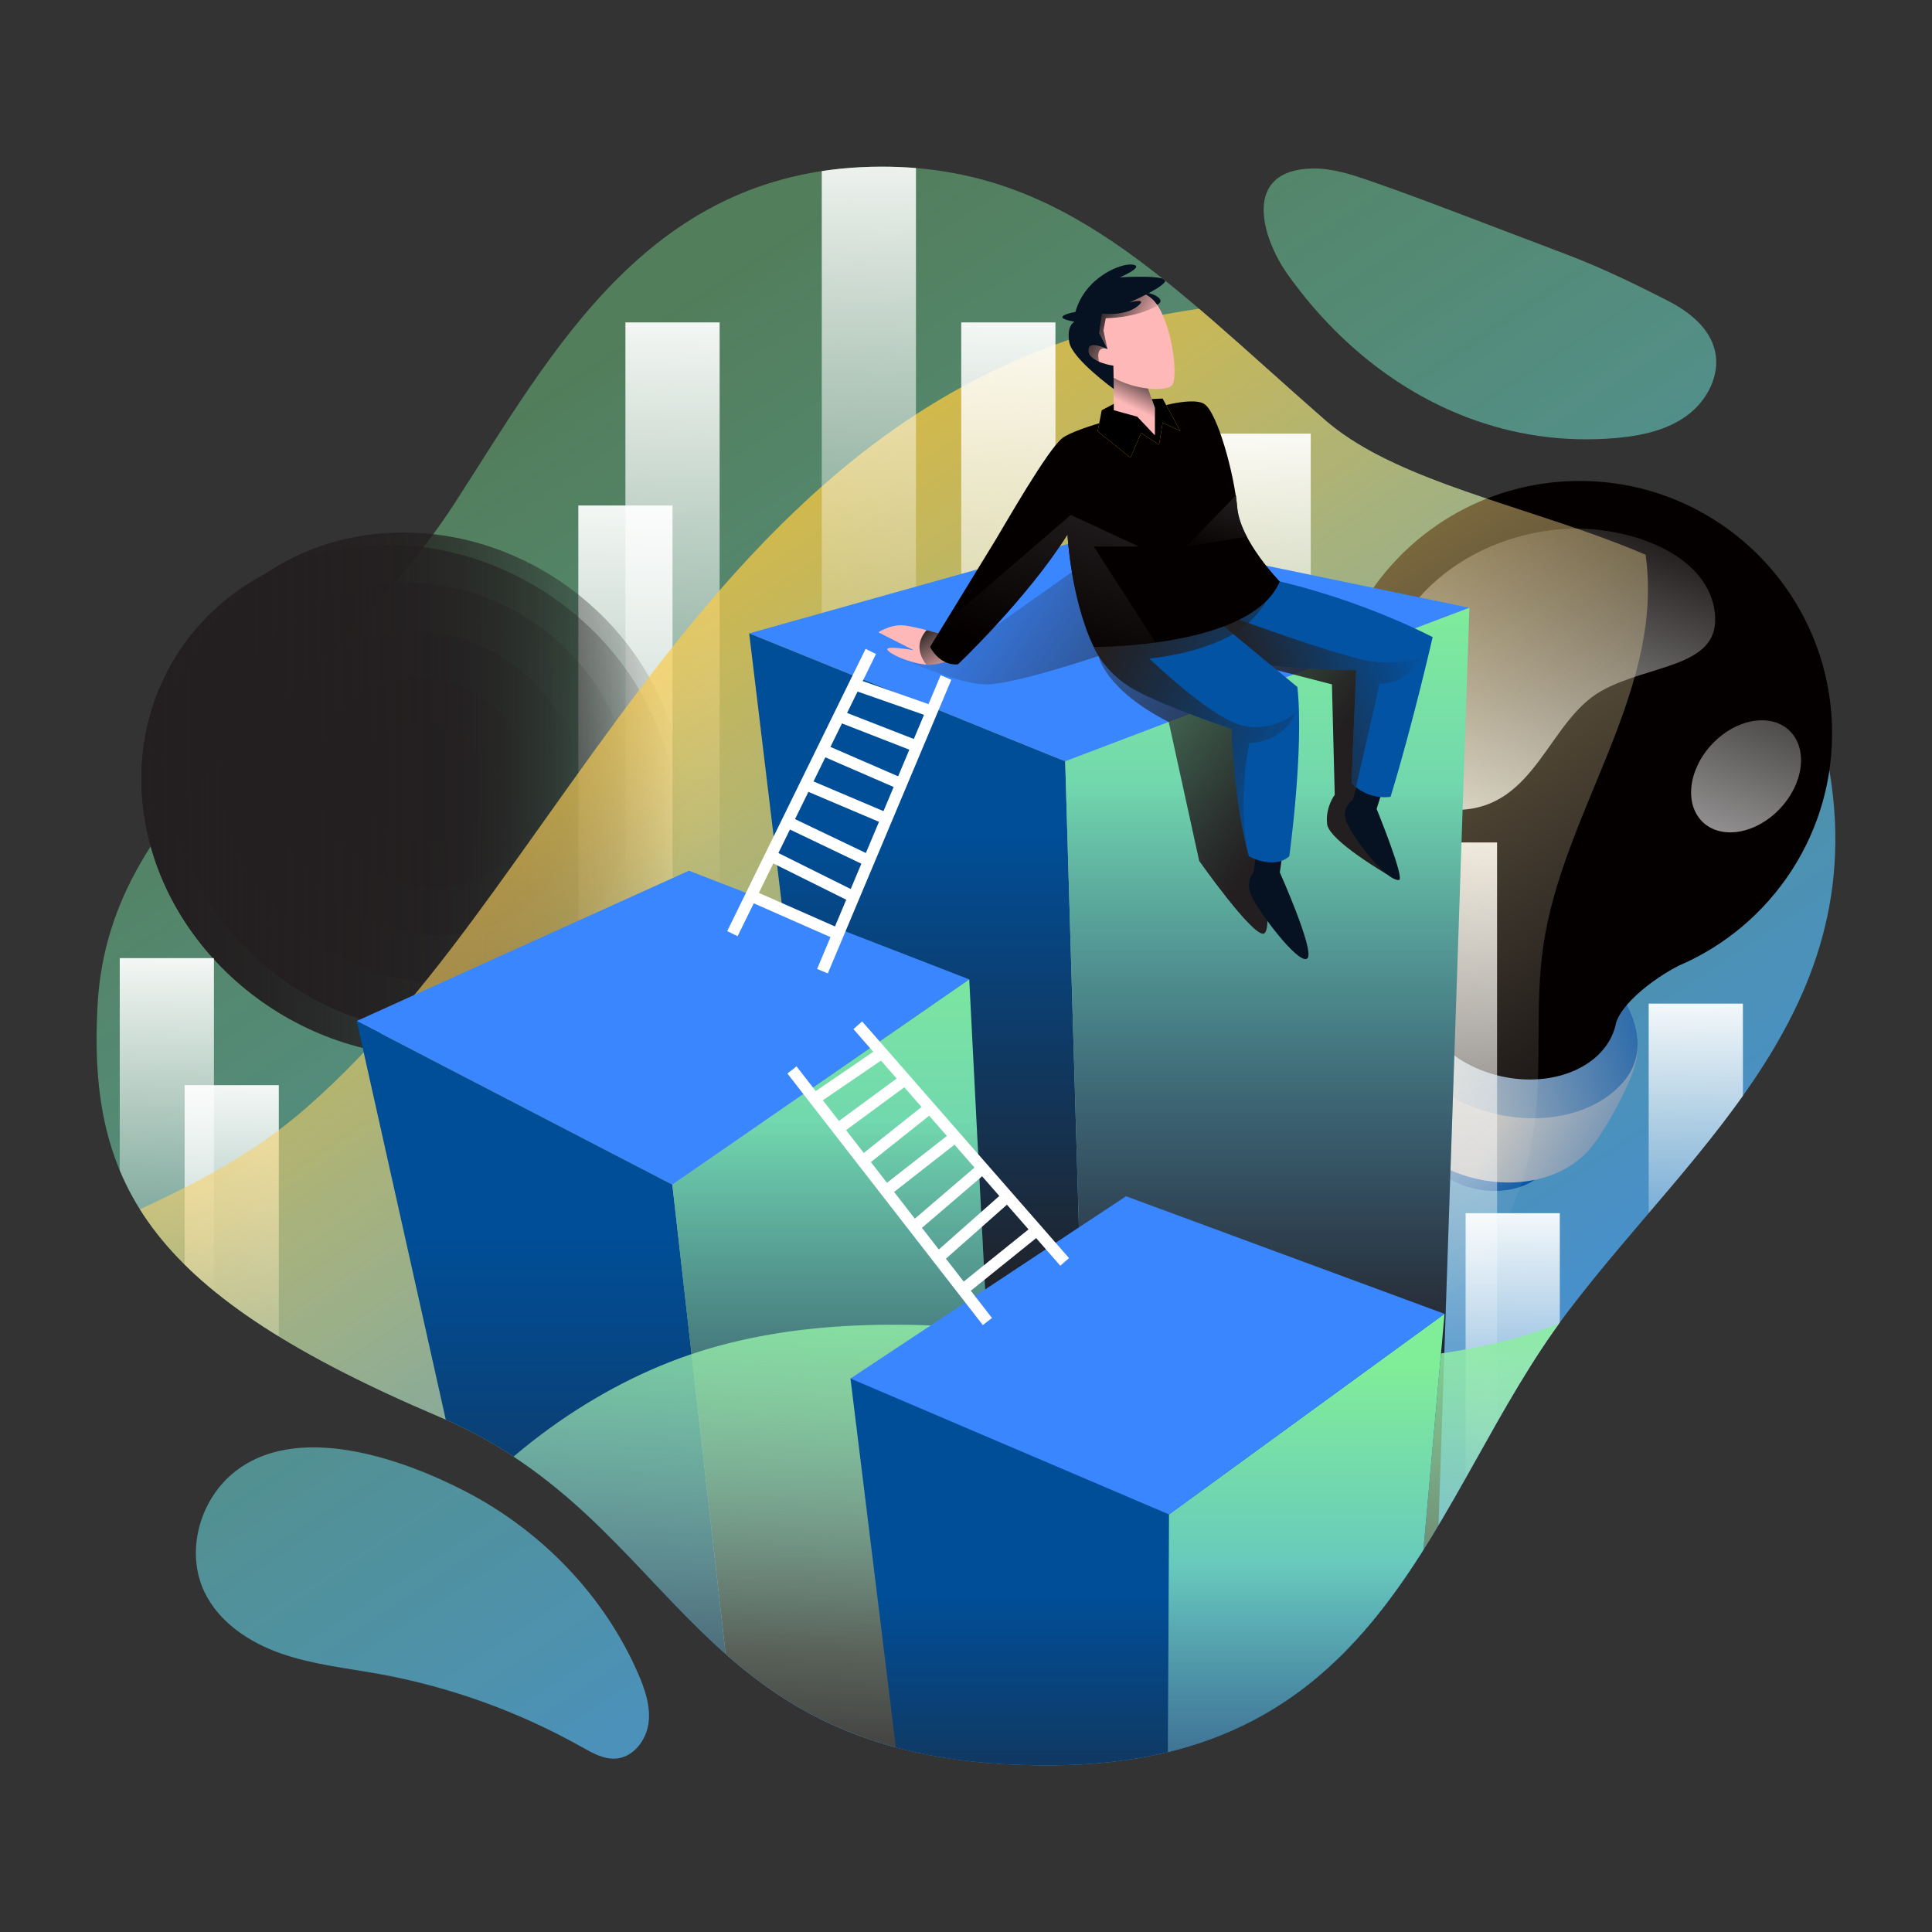 <?xml version="1.0" encoding="utf-8"?>
<!-- Generator: Adobe Illustrator 24.3.0, SVG Export Plug-In . SVG Version: 6.00 Build 0)  -->
<svg version="1.1" xmlns="http://www.w3.org/2000/svg" xmlns:xlink="http://www.w3.org/1999/xlink" x="0px" y="0px"
	 viewBox="0 0 500 500" style="enable-background:new 0 0 500 500;" xml:space="preserve">
<rect x="0" y="0" width="500" height="500" fill="#333333" stroke="none"/>
<style type="text/css">
	.st0{display:none;}
	.st1{display:inline;opacity:0.3;}
	.st2{fill:#3C2415;}
	.st3{fill:url(#SVGID_1_);}
	.st4{fill:url(#SVGID_2_);}
	.st5{fill:url(#SVGID_3_);}
	.st6{fill:url(#SVGID_4_);}
	.st7{fill:url(#SVGID_5_);}
	.st8{fill:url(#SVGID_6_);}
	.st9{fill:#050000;}
	.st10{fill:url(#SVGID_7_);}
	.st11{fill:url(#SVGID_8_);}
	.st12{fill:url(#SVGID_9_);}
	.st13{fill:url(#SVGID_10_);}
	.st14{fill:url(#SVGID_11_);}
	.st15{fill:url(#SVGID_12_);}
	.st16{fill:url(#SVGID_13_);}
	.st17{fill:url(#SVGID_14_);}
	.st18{fill:url(#SVGID_15_);}
	.st19{fill:url(#SVGID_16_);}
	.st20{clip-path:url(#SVGID_18_);}
	.st21{fill:url(#SVGID_19_);}
	.st22{fill:url(#SVGID_20_);}
	.st23{fill:url(#SVGID_21_);}
	.st24{fill:url(#SVGID_22_);}
	.st25{fill:url(#SVGID_23_);}
	.st26{fill:url(#SVGID_24_);}
	.st27{fill:url(#SVGID_25_);}
	.st28{fill:url(#SVGID_26_);}
	.st29{fill:url(#SVGID_27_);}
	.st30{fill:#3A86FF;}
	.st31{fill:#004E98;}
	.st32{fill:url(#SVGID_28_);}
	.st33{fill:url(#SVGID_29_);}
	.st34{fill:url(#SVGID_30_);}
	.st35{fill:url(#SVGID_31_);}
	.st36{fill:url(#SVGID_32_);}
	.st37{fill:url(#SVGID_33_);}
	.st38{fill:url(#SVGID_34_);}
	.st39{fill:url(#SVGID_35_);}
	.st40{fill:url(#SVGID_36_);}
	.st41{fill:url(#SVGID_37_);}
	.st42{fill:url(#SVGID_38_);}
	.st43{fill:#061121;}
	.st44{fill:#0353A4;}
	.st45{fill:url(#SVGID_39_);}
	.st46{fill:url(#SVGID_40_);}
	.st47{fill:#FFB8B8;}
	.st48{fill:url(#SVGID_41_);}
	.st49{fill:#FFBE0B;}
	.st50{fill:url(#SVGID_42_);}
	.st51{fill:url(#SVGID_43_);}
	.st52{fill:url(#SVGID_44_);}
	.st53{fill:url(#SVGID_45_);}
	.st54{fill:none;stroke:#FFFFFF;stroke-width:3;stroke-miterlimit:10;}
	.st55{fill:url(#SVGID_46_);}
	.st56{fill:url(#SVGID_47_);}
</style>
<g id="Layer_1" class="st0">
	<g class="st1">
		<g>
			<path class="st2" d="M184.21,413.76c7.3,7.74,15.06,14.82,24.05,20.57c8.15,5.22,16.98,9.35,26.18,12.36
				c18.34,5.99,38.03,7.39,57.1,4.71c19.2-2.69,37.85-9.56,54.13-20.1c8.44-5.46,16.65-11.82,23.01-19.65
				c7.01-8.62,12.19-18.56,16.72-28.65c4.41-9.83,7.83-20.17,13.41-29.42c5.22-8.66,12.1-16.03,19.5-22.86
				c8.37-7.72,16.71-15.13,23.86-24.05c6.99-8.71,13.03-18.18,17.97-28.19c9.79-19.82,15.39-41.74,15.89-63.86
				c0.43-19.23-3.66-39.95-15.65-55.45c-6.2-8.01-14.27-13.58-23.66-17.27c-11.17-4.38-23.12-6.09-34.85-8.27
				c-11.88-2.21-23.59-5.08-34.19-11.07c-10.4-5.88-19.89-13.18-28.92-20.97c-17.36-14.99-33.39-32.4-53.42-43.94
				c-17.49-10.08-37.65-13.86-57.6-10.84c-20.05,3.04-38.79,12.35-54.89,24.43c-16.35,12.26-30.48,27.54-41.71,44.6
				c-5.8,8.83-10.5,18.18-14.92,27.76c-4.71,10.2-9.37,20.6-16.2,29.6c-3.6,4.75-7.83,8.92-12.62,12.46
				c-5.06,3.75-10.52,6.94-15.61,10.66c-9.18,6.71-16.15,15.51-21.36,25.58c-18.94,36.58-22.64,90.75,14.57,117.27
				c13.39,9.54,29.39,14.54,44.68,20.09c8.23,2.99,16.43,6.14,24.24,10.11c9.79,4.97,18.5,11.43,26.42,19.02
				C168.74,396.44,176.27,405.3,184.21,413.76c0.88,0.94,2.29-0.48,1.41-1.41c-8.11-8.64-15.79-17.69-24.38-25.86
				c-7.62-7.25-15.99-13.49-25.34-18.34c-14.76-7.66-30.8-12.22-46.2-18.37c-14.94-5.97-29.48-13.97-38.82-27.52
				c-12.93-18.77-14.69-43.36-10.44-65.19c2.34-12.02,6.34-23.93,12.06-34.78c5.68-10.78,13.33-19.52,23.4-26.4
				c4.65-3.17,9.47-6.11,13.92-9.55c4.34-3.35,8.17-7.23,11.52-11.58c6.75-8.77,11.42-18.88,16.03-28.88
				c4.26-9.24,8.67-18.34,14.15-26.94c5.53-8.67,11.82-16.86,18.76-24.45c13.7-15,30.01-27.96,48.46-36.61
				c17.82-8.36,37.9-12.35,57.45-8.88c10.37,1.84,20.3,5.69,29.34,11.07c9.93,5.91,18.89,13.43,27.52,21.07
				c16.82,14.89,32.77,31.05,52.34,42.41c10.06,5.83,20.98,9.07,32.33,11.31c11.49,2.27,23.19,3.76,34.34,7.47
				c10.07,3.35,19.01,8.6,25.81,16.87c6.13,7.45,10.17,16.47,12.7,25.73c5.57,20.35,4.08,42.35-1.09,62.62
				c-5.52,21.64-15.82,42.09-30.04,59.32c-13.09,15.87-30.95,27.21-41.88,44.9c-5.61,9.08-9.03,19.24-13.33,28.96
				c-4.41,9.96-9.39,19.85-16.13,28.45c-6.29,8.04-14.43,14.5-22.94,20.06c-8.04,5.25-16.66,9.61-25.65,12.98
				c-36.02,13.5-78.11,11.22-110.77-9.95c-8.64-5.6-16.09-12.46-23.13-19.93C184.74,411.41,183.33,412.83,184.21,413.76z"/>
		</g>
	</g>
	<g class="st1">
		<g>
			<g>
				<path class="st2" d="M186.82,270.85c-21.98,10.23-43.85,20.67-65.61,31.34c-6.22,3.05-12.43,6.12-18.63,9.2
					c-0.72,0.36-0.58,1.34,0,1.73c19.74,13.44,40.83,24.84,62.89,34c2.8,1.16,5.61,2.29,8.44,3.38c2.77,1.07,5.64,2.42,8.56,2.97
					c2.73,0.51,5.17-0.21,7.54-1.57c2.56-1.47,5.01-3.16,7.48-4.77c10.22-6.68,20.2-13.72,29.92-21.1
					c10.9-8.27,21.48-16.96,31.71-26.05c0.48-0.43,0.33-1.27-0.2-1.57c-19.45-11.11-40.32-19.74-61.94-25.59
					c-3.08-0.83-6.17-1.61-9.28-2.33c-0.53-0.12-1.14-0.39-1.66-0.1c-0.6,0.33-1.09,1.07-1.57,1.56c-1.25,1.28-2.5,2.56-3.76,3.85
					c-0.9,0.92,0.51,2.34,1.41,1.41c1.71-1.75,3.41-3.5,5.12-5.25c-0.32,0.09-0.65,0.17-0.97,0.26
					c19.6,4.48,38.68,11.19,56.74,20.03c5.05,2.47,10.01,5.1,14.89,7.89c-0.07-0.52-0.13-1.05-0.2-1.57
					c-17.84,15.85-36.75,30.49-56.59,43.77c-2.5,1.68-5.02,3.33-7.55,4.96c-2.35,1.52-4.85,3.54-7.63,4.19
					c-2.9,0.69-5.87-0.79-8.53-1.78c-2.7-1.01-5.38-2.05-8.05-3.13c-10.88-4.39-21.53-9.34-31.91-14.8
					c-11.66-6.14-22.97-12.95-33.87-20.37c0,0.58,0,1.15,0,1.73c21.7-10.79,43.51-21.37,65.43-31.72c6.26-2.96,12.53-5.9,18.81-8.82
					C188.99,272.04,187.98,270.31,186.82,270.85L186.82,270.85z"/>
			</g>
		</g>
		<g>
			<g>
				<path class="st2" d="M102.97,311.33c3.29,6.92,4.71,14.53,6.29,21.98c1.69,7.98,3.38,15.96,5.06,23.94
					c3.34,15.8,6.68,31.59,10.02,47.39c1.89,8.96,3.79,17.91,5.68,26.87c0.27,1.26,2.19,0.73,1.93-0.53
					c-6.79-32.08-13.57-64.17-20.36-96.25c-1.75-8.27-3.24-16.72-6.9-24.41C104.15,309.16,102.42,310.17,102.97,311.33
					L102.97,311.33z"/>
			</g>
		</g>
		<g>
			<g>
				<path class="st2" d="M182.12,351.33c1.64,28.04,5.33,55.97,11.06,83.47c1.62,7.77,3.4,15.49,5.34,23.19
					c0.31,1.25,2.24,0.72,1.93-0.53c-6.82-27.07-11.67-54.63-14.45-82.41c-0.79-7.89-1.41-15.8-1.87-23.72
					C184.05,350.05,182.04,350.04,182.12,351.33L182.12,351.33z"/>
			</g>
		</g>
		<g>
			<g>
				<path class="st2" d="M256.49,299.83c1.76,23.75,3.93,47.46,6.53,71.13c2.59,23.59,5.59,47.14,9.01,70.63
					c1.92,13.21,3.98,26.4,6.16,39.56c0.21,1.27,2.14,0.73,1.93-0.53c-3.89-23.48-7.38-47.03-10.43-70.64
					c-3.03-23.37-5.64-46.79-7.85-70.25c-1.25-13.29-2.36-26.59-3.35-39.9C258.4,298.55,256.39,298.54,256.49,299.83L256.49,299.83z
					"/>
			</g>
		</g>
	</g>
	<g class="st1">
		<g>
			<g>
				<path class="st2" d="M297.09,355.5c-19.89,10.04-39.08,21.45-57.39,34.15c-5.21,3.61-10.35,7.34-15.42,11.15
					c-0.6,0.45-0.68,1.29,0,1.73c19.69,12.82,40.19,24.36,61.37,34.52c2.5,1.2,5,2.51,7.59,3.51c2.57,0.99,5.04,1.06,7.58-0.07
					c2.71-1.21,5.29-2.8,7.89-4.22c2.69-1.46,5.38-2.92,8.07-4.39c10.67-5.8,21.37-11.54,32-17.41
					c10.67-5.88,21.22-12.23,29.99-20.77c0.44-0.42,0.38-1.29-0.2-1.57c-21.18-10.45-42.71-20.18-64.55-29.19
					c-6.26-2.58-12.54-5.1-18.85-7.56c-1.2-0.47-1.72,1.46-0.53,1.93c21.99,8.58,43.69,17.9,65.06,27.94
					c5.98,2.81,11.93,5.68,17.86,8.6c-0.07-0.52-0.13-1.05-0.2-1.57c-7.7,7.5-16.81,13.27-26.13,18.54
					c-10.14,5.72-20.43,11.17-30.66,16.73c-5.23,2.85-10.47,5.69-15.7,8.54c-2.38,1.29-5.15,3.4-7.97,3.3
					c-2.76-0.1-5.45-1.78-7.89-2.94c-10.36-4.91-20.57-10.15-30.6-15.71c-11.27-6.25-22.31-12.9-33.11-19.93c0,0.58,0,1.15,0,1.73
					c17.79-13.41,36.51-25.58,55.99-36.4c5.55-3.08,11.15-6.04,16.82-8.9C299.25,356.65,298.23,354.92,297.09,355.5L297.09,355.5z"
					/>
			</g>
		</g>
		<g>
			<g>
				<path class="st2" d="M224.44,400.11c1.25,17.57,2.51,35.15,3.76,52.72c1.25,17.57,2.51,35.15,3.76,52.72
					c0.71,9.95,1.42,19.89,2.13,29.84c0.09,1.28,2.09,1.29,2,0c-1.25-17.57-2.51-35.15-3.76-52.72
					c-1.25-17.57-2.51-35.15-3.76-52.72c-0.71-9.95-1.42-19.89-2.13-29.84C226.34,398.83,224.34,398.82,224.44,400.11L224.44,400.11
					z"/>
			</g>
		</g>
		<g>
			<g>
				<path class="st2" d="M297.2,434.68c-4.77,25.36-7.74,51.05-8.83,76.83c-0.31,7.36-0.47,14.73-0.48,22.1c0,1.29,2,1.29,2,0
					c0.03-25.79,1.91-51.57,5.66-77.08c1.05-7.13,2.24-14.24,3.58-21.32C299.36,433.95,297.43,433.41,297.2,434.68L297.2,434.68z"/>
			</g>
		</g>
		<g>
			<g>
				<path class="st2" d="M378.32,390.53c-4.47,17.42-8.54,34.95-12.18,52.56c-3.62,17.53-6.83,35.15-9.62,52.84
					c-1.57,9.98-3.01,19.97-4.31,29.99c-0.17,1.27,1.84,1.26,2,0c2.32-17.75,5.06-35.44,8.22-53.05
					c3.15-17.54,6.71-35.01,10.68-52.39c2.25-9.84,4.63-19.65,7.14-29.42C380.57,389.82,378.64,389.28,378.32,390.53L378.32,390.53z
					"/>
			</g>
		</g>
	</g>
	<g class="st1">
		<g>
			<path class="st2" d="M294.96,178.21c-22.17,10.04-45,18.46-67.94,26.54c-6.56,2.31-13.13,4.59-19.69,6.89
				c-0.71,0.25-1.1,1.46-0.24,1.83c22.81,9.78,45.62,19.55,68.42,29.33c2.31,0.99,4.66,2.12,7.22,2.19
				c2.86,0.07,5.53-1.22,8.11-2.29c5.68-2.36,11.36-4.73,17.05-7.09c11.36-4.73,22.73-9.46,34.09-14.19
				c12.9-5.37,25.8-10.74,38.7-16.11c0.81-0.34,1.08-1.71,0-1.93c-22.62-4.47-44.65-11.41-66.44-18.85
				c-6.18-2.11-12.34-4.26-18.5-6.42c-1.22-0.43-1.74,1.51-0.53,1.93c21.75,7.6,43.54,15.2,65.87,20.92
				c6.32,1.62,12.67,3.08,19.07,4.34c0-0.64,0-1.29,0-1.93c-22.5,9.36-44.99,18.73-67.49,28.09c-5.6,2.33-11.21,4.67-16.81,7
				c-2.72,1.13-5.42,2.31-8.16,3.39c-2.82,1.11-5.35,1.45-8.26,0.41c-2.86-1.02-5.62-2.36-8.41-3.55c-2.76-1.18-5.51-2.36-8.27-3.54
				c-5.59-2.4-11.17-4.79-16.76-7.19c-12.63-5.41-25.26-10.83-37.88-16.24c-0.08,0.61-0.16,1.22-0.24,1.83
				c23.12-8.08,46.29-16.04,68.95-25.36c6.44-2.64,12.83-5.4,19.16-8.27C297.14,179.41,296.13,177.68,294.96,178.21L294.96,178.21z"
				/>
		</g>
	</g>
	<g class="st1">
		<g>
			<path class="st2" d="M206.96,212.32c5.66,17.63,7.14,36.15,11.01,54.17c1.11,5.15,2.43,10.25,4.07,15.26
				c0.4,1.22,2.33,0.7,1.93-0.53c-5.75-17.57-7.24-36.07-11.05-54.07c-1.1-5.18-2.4-10.32-4.02-15.36
				C208.49,210.57,206.56,211.09,206.96,212.32L206.96,212.32z"/>
		</g>
	</g>
	<g class="st1">
		<g>
			<path class="st2" d="M279.93,243.14c0.85,16.61,2.28,33.2,2.32,49.84c0.02,8.19-0.37,16.33-1.25,24.47c-0.43,4-0.88,8.01-1,12.04
				c-0.13,4.1,0.2,8.15,0.68,12.21c1.1,9.3,2.75,18.57,2.56,27.98c-0.03,1.29,1.97,1.29,2,0c0.16-8.27-1.09-16.46-2.15-24.64
				c-0.54-4.14-1.07-8.3-1.13-12.48c-0.05-4.05,0.29-8.09,0.71-12.11c0.84-8.11,1.49-16.18,1.56-24.35
				c0.07-8.3-0.24-16.6-0.68-24.89c-0.49-9.36-1.16-18.72-1.64-28.08C281.87,241.86,279.87,241.85,279.93,243.14L279.93,243.14z"/>
		</g>
	</g>
	<g class="st1">
		<g>
			<path class="st2" d="M377.92,203.57c-1.71,21.84-2.52,43.73-2.74,65.63c-0.21,21.86,0.16,43.71,0.78,65.56
				c0.35,12.28,0.77,24.55,1.22,36.83c0.05,1.28,2.05,1.29,2,0c-0.79-21.88-1.53-43.75-1.86-65.64
				c-0.34-21.85-0.28-43.71,0.52-65.56c0.45-12.29,1.13-24.56,2.09-36.82C380.02,202.29,378.02,202.29,377.92,203.57L377.92,203.57z
				"/>
		</g>
	</g>
	<g class="st1">
		<g>
			<path class="st2" d="M298.26,134.35c0.13,2.97,0.17,6.28-1.25,8.99c-1.6,3.08-4.97,4.08-8.21,3.19
				c-3.47-0.96-5.94-3.77-7.85-6.68c-1.55-2.36-2.96-4.84-3.82-7.53c-1.36-4.26-1.5-9.53,2.38-12.53
				c3.84-2.98,10.43-3.72,14.09-0.09C297.3,123.35,298.02,129.41,298.26,134.35c0.06,1.28,2.06,1.29,2,0
				c-0.26-5.32-1.1-11.38-4.74-15.54c-4.03-4.6-11.26-4.36-16.18-1.33c-4.95,3.04-5.84,8.87-4.48,14.14
				c0.79,3.07,2.26,5.88,3.94,8.55c2.07,3.3,4.66,6.47,8.39,7.92c3.78,1.47,8.26,0.84,10.79-2.53c2.36-3.14,2.45-7.44,2.29-11.21
				C300.2,133.07,298.2,133.06,298.26,134.35z"/>
		</g>
	</g>
	<g class="st1">
		<g>
			<path class="st2" d="M282.2,138.99c-0.02,4.34-0.03,8.67-0.05,13.01c-0.01,1.74-0.01,3.55,1.03,5.03
				c0.93,1.32,2.33,2.15,3.73,2.89c1.8,0.95,3.6,1.98,5.45,2.84c1.31,0.61,2.73,0.35,3.16-1.19c0.47-1.69,0.15-3.82,0.02-5.55
				c-0.15-1.87-0.41-3.74-0.8-5.58c-0.89-4.27-2.43-8.38-4.52-12.2c-0.28-0.51-0.88-0.57-1.37-0.36c-1.19,0.52-2.39,1.03-3.58,1.55
				c-1.18,0.51-0.16,2.23,1.01,1.73c1.19-0.52,2.39-1.03,3.58-1.55c-0.46-0.12-0.91-0.24-1.37-0.36c2.01,3.68,3.47,7.62,4.32,11.72
				c0.4,1.94,0.66,3.9,0.78,5.87c0.07,1.1,0.1,2.2,0.07,3.3c0,0.05,0.03,0.9-0.05,0.97c-0.12,0.1-1.42-0.7-1.58-0.79
				c-1.84-0.96-3.76-1.83-5.51-2.94c-1.77-1.12-2.34-2.52-2.36-4.56c-0.04-4.61,0.03-9.23,0.05-13.85
				C284.21,137.7,282.21,137.7,282.2,138.99L282.2,138.99z"/>
		</g>
	</g>
	<g class="st1">
		<g>
			<path class="st2" d="M281.54,154.35c4.02-0.5,7.86-2.28,11.67-3.56c4.08-1.37,8.75-2.99,13.11-2.32c1.86,0.28,3.57,1.13,4.65,2.7
				c1.39,2.03,1.83,4.7,2.09,7.09c0.59,5.32,0.25,10.69,0.96,16c0.47,3.52,1.08,7.02,2.52,10.29c1.32,2.99,3.26,5.64,5.19,8.26
				c1.88,2.56,3.81,5.15,5.12,8.07c0.48,1.07,0.67,1.73-0.13,2.68c-0.52,0.61-1.11,1.17-1.68,1.74c-1.13,1.13-2.31,2.21-3.53,3.25
				c-4.84,4.13-10.34,7.5-16.18,10.02c-5.77,2.49-12.11,4.38-18.37,5.06c-1.01,0.11-2.16,0.18-3.07-0.38
				c-0.74-0.45-1.18-1.24-1.58-1.98c-0.83-1.59-1.55-3.26-2.28-4.89c-1.5-3.34-2.9-6.72-4.13-10.17
				c-2.49-6.94-4.52-14.31-4.31-21.75c0.03-1.04-1.35-1.3-1.86-0.5c-5.6,8.62-11.21,17.24-17.3,25.52c-1.54,2.1-3.11,4.17-4.73,6.21
				c-1.35,1.71-2.83,3.44-4.73,4.54c-1.87,1.08-4.13,1.24-5.71-0.44c-1.29-1.38-1.71-3.45-1.45-5.27c0.34-2.44,1.63-4.62,2.88-6.7
				c1.35-2.25,2.71-4.49,4.07-6.73c2.74-4.52,5.47-9.05,8.21-13.57c2.78-4.59,5.56-9.19,8.34-13.78c2.48-4.11,4.82-8.36,7.58-12.29
				c1.74-2.49,3.83-4.9,6.7-6.1c3.19-1.34,6.86-1.25,10.25-1.18c1.29,0.03,1.29-1.97,0-2c-3.36-0.07-6.92-0.1-10.13,1.01
				c-2.71,0.94-4.93,2.71-6.75,4.9c-2.96,3.56-5.18,7.73-7.57,11.68c-3.04,5.02-6.07,10.04-9.11,15.06
				c-3.04,5.02-6.07,10.04-9.11,15.06c-1.47,2.44-2.96,4.86-4.42,7.31c-1.28,2.15-2.51,4.43-2.89,6.93
				c-0.56,3.71,1.26,8.22,5.34,8.88c4.71,0.76,8.26-3.75,10.8-7.02c7.74-9.92,14.61-20.47,21.46-31.02
				c-0.62-0.17-1.24-0.34-1.86-0.5c-0.19,6.9,1.49,13.77,3.68,20.26c1.13,3.35,2.43,6.64,3.82,9.89c0.68,1.59,1.39,3.17,2.11,4.74
				c0.66,1.43,1.25,2.98,2.2,4.25c2.16,2.88,5.77,2.08,8.84,1.53c3.36-0.6,6.67-1.42,9.91-2.48c6.34-2.07,12.4-5.04,17.86-8.88
				c2.72-1.92,5.31-4.04,7.71-6.35c1.12-1.08,2.61-2.25,3.31-3.66c0.74-1.48-0.07-3.08-0.73-4.43c-3.09-6.37-8.76-11.2-10.88-18.08
				c-1.92-6.23-1.8-12.67-2.09-19.1c-0.21-4.69-0.45-11-4.63-14.05c-3.63-2.65-8.75-1.81-12.8-0.8c-4.73,1.18-9.2,3.15-13.88,4.48
				c-0.82,0.23-1.66,0.46-2.5,0.57C280.28,152.51,280.26,154.51,281.54,154.35L281.54,154.35z"/>
		</g>
	</g>
	<g class="st1">
		<g>
			<path class="st2" d="M306,210.81c-8.73-0.09-17.41,1.53-25.5,4.81c-0.41,0.17-0.74,0.49-0.73,0.96
				c0.08,5.34,2.27,10.17,6.22,13.76c4,3.64,9.06,5.91,14.09,7.76c2.55,0.94,5.14,1.76,7.73,2.57c1.19,0.37,2.39,0.75,3.58,1.13
				c1.27,0.41,2.74,0.74,3.9,1.42c1.91,1.11,1.1,3.6,0.73,5.34c-0.41,1.97-0.82,3.94-1.22,5.91c-0.81,4.04-1.53,8.1-2.04,12.18
				c-0.56,4.52-0.85,9.11-0.45,13.66c0.17,1.92,0.42,3.76,1.59,5.36c1.08,1.48,2.58,2.4,4.41,2.55c0.33,0.03,0.72-0.2,0.86-0.5
				c5.99-11.76,10.68-24.18,13.91-36.99c0.78-3.11,1.48-6.23,2.09-9.37c0.32-1.65,0.62-3.3,0.89-4.95c0.25-1.53,0.66-3.17,0.61-4.73
				c-0.09-2.87-2.64-5.11-4.48-7.06c-2.07-2.19-4.27-4.26-6.59-6.19c-5.24-4.37-11.04-8.03-17.25-10.87
				c-1.16-0.53-2.18,1.19-1.01,1.73c5.28,2.42,10.29,5.41,14.88,8.97c2.33,1.8,4.54,3.75,6.64,5.82c0.9,0.89,1.78,1.79,2.63,2.72
				c1.04,1.14,2.46,2.4,3,3.88c0.52,1.44-0.05,3.28-0.29,4.74c-0.26,1.58-0.53,3.16-0.83,4.73c-0.58,3.07-1.25,6.13-2,9.16
				c-1.5,6.07-3.32,12.06-5.46,17.94c-2.42,6.66-5.26,13.15-8.47,19.46c0.29-0.17,0.58-0.33,0.86-0.5c-4.1-0.33-4.08-5.8-4.16-8.78
				c-0.11-4.03,0.23-8.06,0.78-12.05c0.53-3.9,1.27-7.78,2.05-11.64c0.38-1.88,0.79-3.75,1.17-5.63c0.31-1.54,0.61-3.25-0.07-4.74
				c-1.12-2.44-4.58-3-6.91-3.74c-2.43-0.77-4.86-1.51-7.28-2.32c-4.92-1.64-9.88-3.52-14.16-6.53c-4.81-3.38-7.88-8.25-7.97-14.21
				c-0.24,0.32-0.49,0.64-0.73,0.96c7.94-3.21,16.4-4.83,24.96-4.74C307.28,212.83,307.28,210.83,306,210.81L306,210.81z"/>
		</g>
	</g>
	<g class="st1">
		<g>
			<path class="st2" d="M324.05,204.75c5.73,0.72,11.38,2.32,16.64,4.73c4.96,2.27,10.21,5.22,13.86,9.36
				c3.87,4.4,4.21,10.27,3.6,15.84c-0.67,6.11-2.01,12.19-3.32,18.19c-1.51,6.95-3.26,13.85-5.23,20.69
				c0.41-0.23,0.82-0.47,1.23-0.7c-0.94-0.26-1.88-0.51-2.82-0.77c0.23,0.23,0.47,0.47,0.7,0.7c-4.75-12.95-6.18-26.99-4.05-40.63
				c0.06-0.4-0.03-0.94-0.46-1.13c-7.57-3.3-15.13-6.61-22.7-9.91c-3.17-1.38-6.51-2.6-9.45-4.46c-2.35-1.49-4.59-3.59-4.45-6.59
				c0.06-1.29-1.94-1.28-2,0c-0.32,6.88,8,9.76,13.07,11.97c8.17,3.57,16.34,7.14,24.51,10.71c-0.15-0.38-0.31-0.75-0.46-1.13
				c-1.21,7.74-1.38,15.61-0.39,23.39c0.48,3.81,1.21,7.59,2.21,11.3c0.52,1.92,1.11,3.83,1.77,5.7c0.22,0.63,0.34,1.5,0.93,1.89
				c0.77,0.51,2.18,0.63,3.06,0.87c0.53,0.14,1.08-0.18,1.23-0.7c1.88-6.53,3.56-13.11,5.03-19.74c1.4-6.35,2.78-12.78,3.55-19.24
				c0.65-5.54,0.43-11.51-2.95-16.19c-3.36-4.66-8.81-7.9-13.87-10.4c-6.05-2.99-12.53-4.91-19.22-5.75
				C322.77,202.59,322.78,204.59,324.05,204.75L324.05,204.75z"/>
		</g>
	</g>
	<g class="st1">
		<g>
			<path class="st2" d="M238.49,219.4c-4.98,0.54-9.94-0.05-14.65-1.75c0.23,0.41,0.47,0.82,0.7,1.23c0.35-1.14,1.53-1.74,2.67-1.42
				c1.1,0.31,1.74-1.24,0.77-1.83c-1.63-0.98-3.25-1.95-4.88-2.93c-0.67-0.41-3.7-2.14-1.78-2.85c1.41-0.52,3.49,0.12,4.88,0.4
				c1.68,0.33,3.33,0.78,4.96,1.28c3.08,0.95,6.36,1.94,9.24,3.4c1.09,0.55,2.55,1.45,2.7,2.8c0.09,0.84-0.73,2.68-1.83,2.19
				c-1.17-0.52-2.18,1.2-1.01,1.73c2.52,1.12,4.86-1.25,4.84-3.78c-0.03-3.17-3.53-4.71-6.03-5.66c-3.82-1.46-7.69-2.89-11.69-3.76
				c-2.26-0.49-7.55-1.98-8.59,1.23c-0.52,1.61,0.68,2.99,1.9,3.86c1.97,1.41,4.19,2.56,6.27,3.81c0.26-0.61,0.51-1.22,0.77-1.83
				c-2.2-0.63-4.46,0.64-5.13,2.81c-0.17,0.55,0.2,1.05,0.7,1.23c4.86,1.76,10.04,2.38,15.18,1.82
				C239.75,221.26,239.77,219.26,238.49,219.4L238.49,219.4z"/>
		</g>
	</g>
	<g class="st1">
		<g>
			<path class="st2" d="M316.77,279.69c-1.2,2.23-3.4,4.03-3.75,6.65c-0.36,2.66,1.44,5.45,2.58,7.74
				c2.36,4.77,5.38,9.48,10.23,12.02c0.72,0.38,1.42-0.11,1.5-0.86c0.46-4.21,0.64-8.27-1.45-12.1c-1.86-3.42-5.39-7.05-3.97-11.26
				c0.41-1.22-1.52-1.75-1.93-0.53c-1.35,4,1,7.69,3.07,10.94c1.22,1.92,2.24,3.85,2.52,6.14c0.28,2.26,0.01,4.56-0.24,6.81
				c0.5-0.29,1-0.58,1.5-0.86c-4.32-2.27-7.01-6.39-9.17-10.62c-0.52-1.02-1.01-2.05-1.49-3.09c-0.57-1.22-1.37-2.59-1.2-3.98
				c0.27-2.27,2.49-4.04,3.53-5.98C319.11,279.57,317.38,278.56,316.77,279.69L316.77,279.69z"/>
		</g>
	</g>
	<g class="st1">
		<g>
			<path class="st2" d="M348.67,266.79c0.07,0.82-0.57,1.43-1.06,2.01c-0.55,0.66-1.1,1.35-1.28,2.21
				c-0.24,1.15,0.34,2.08,1.04,2.94c0.78,0.96,1.58,1.89,2.41,2.81c3.21,3.55,7.09,6.74,12.03,7.18c0.47,0.04,0.81-0.35,0.96-0.73
				c1.3-3.25-1.61-6.25-3.53-8.52c-2.46-2.91-4.91-5.83-7.37-8.74c-0.83-0.99-2.24,0.44-1.41,1.41c2.18,2.58,4.36,5.17,6.54,7.75
				c1.01,1.2,2.11,2.36,2.99,3.67c0.79,1.18,1.42,2.49,0.86,3.89c0.32-0.24,0.64-0.49,0.96-0.73c-4.36-0.39-7.81-3.49-10.62-6.6
				c-0.71-0.79-1.4-1.6-2.09-2.42c-0.57-0.68-1.09-1.21-0.57-2.05c0.82-1.33,2.29-2.34,2.13-4.08
				C350.56,265.52,348.56,265.51,348.67,266.79L348.67,266.79z"/>
		</g>
	</g>
	<g class="st1">
		<g>
			<path class="st2" d="M283.74,142.7c0.44-3.69-0.46-7.28-1.54-10.79c-0.49-1.59-1.01-3.18-1.45-4.78
				c-0.2-0.74-0.76-1.94-0.21-2.62c0.58-0.73,1.93-1.22,2.71-1.7c3.33-2.02,6.66-4.04,9.99-6.06c1.15-0.7,2.41-1.44,3.02-2.69
				c0.6-1.22,0.34-2.6-0.51-3.62c-1.8-2.16-5.15-2.46-7.74-2.05c-3.05,0.48-5.8,2.09-8.13,4.06c-4.7,3.97-9.51,10.77-6.86,17.12
				c0.82,1.96,1.63,3.74,2.03,5.85c0.34,1.78,0.6,3.61,1.42,5.25c1.37,2.73,4.5,4.68,7.48,3.35c1.17-0.52,0.16-2.25-1.01-1.73
				c-2.92,1.3-4.93-2.62-5.45-4.81c-0.32-1.36-0.49-2.76-0.83-4.12c-0.35-1.43-0.97-2.71-1.57-4.04c-2.61-5.78,1.9-11.84,6.21-15.47
				c2.13-1.79,4.74-3.29,7.55-3.58c1.21-0.13,2.53-0.06,3.68,0.35c1.28,0.45,2.79,1.68,1.6,3.04c-0.9,1.03-2.41,1.67-3.56,2.37
				c-1.39,0.84-2.78,1.68-4.16,2.53c-1.39,0.84-2.78,1.68-4.16,2.53c-1.14,0.69-2.73,1.32-3.5,2.46c-0.76,1.13-0.36,2.47-0.04,3.68
				c0.46,1.76,1.04,3.48,1.57,5.22c1.03,3.35,1.88,6.73,1.46,10.25C281.59,143.98,283.59,143.97,283.74,142.7L283.74,142.7z"/>
		</g>
	</g>
	<g class="st1">
		<g>
			<path class="st2" d="M303.17,255.22c-1.89-0.86-3.92-0.47-5.53,0.81c-1.83,1.46-2.53,3.72-2.79,5.97
				c-0.31,2.71-0.25,5.5-0.23,8.23c0.01,2.89,0.15,5.78,0.52,8.65c0.36,2.78,0.95,5.53,1.91,8.17c0.77,2.12,1.74,4.31,3.53,5.77
				c1.52,1.24,3.62,1.76,5.51,1.11c2.26-0.79,2.86-2.86,3.13-5.03c0.76-6.2-0.15-12.55-2.52-18.32c-0.23-0.55-0.88-1-1.47-0.6
				c-1.82,1.24-3.64,2.48-5.46,3.72c-1.06,0.72-0.06,2.45,1.01,1.73c1.82-1.24,3.64-2.48,5.46-3.72c-0.49-0.2-0.98-0.4-1.47-0.6
				c1.68,4.09,2.63,8.43,2.71,12.86c0.04,2.1,0.16,4.75-0.63,6.73c-0.67,1.7-2.85,1.84-4.28,1.07c-1.78-0.95-2.73-3.02-3.42-4.82
				c-0.78-2.04-1.33-4.17-1.72-6.32c-0.81-4.48-0.86-9.07-0.78-13.6c0.04-2.3-0.1-4.79,0.64-7c0.63-1.89,2.7-4.07,4.89-3.08
				C303.32,257.47,304.34,255.75,303.17,255.22L303.17,255.22z"/>
		</g>
	</g>
	<g class="st1">
		<g>
			<path class="st2" d="M318.81,251.3c-3.46,4.05-2.38,10.28-2.25,15.18c0.08,3.25,0.15,6.5,0.25,9.75
				c0.07,2.45,0.24,5.12,1.65,7.21c1.19,1.76,3.26,3.11,5.45,2.88c1.95-0.21,3.4-1.54,4.16-3.3c0.81-1.86,0.94-3.97,0.89-5.98
				c-0.08-3.08-0.23-6.17-0.34-9.25c-0.19-5.06-0.36-13.01-6.92-13.95c-1.26-0.18-1.8,1.75-0.53,1.93c4.97,0.71,5.26,6.67,5.4,10.59
				c0.09,2.55,0.19,5.11,0.28,7.66c0.07,1.97,0.26,3.98-0.01,5.94c-0.2,1.48-0.68,3.31-2.1,4.07c-1.85,0.99-3.91-0.43-4.82-2.04
				c-1.12-1.99-1.07-4.44-1.13-6.66c-0.06-2.54-0.13-5.08-0.19-7.62c-0.07-2.72-0.2-5.46-0.19-8.18c0.01-2.38,0.22-4.93,1.83-6.82
				C321.06,251.74,319.65,250.32,318.81,251.3L318.81,251.3z"/>
		</g>
	</g>
	<g class="st1">
		<g>
			<path class="st2" d="M338.02,277.7c-0.83-11.58,0.01-23.21,2.51-34.54c-0.61,0.08-1.22,0.16-1.83,0.24
				c2.18,5.14,4.36,10.27,6.54,15.41c1.07,2.53,2.15,5.06,3.22,7.59c0.52,1.23,1.04,2.45,1.56,3.68c0.29,0.69,0.59,1.38,0.88,2.07
				c0.1,0.23,0.94,1.78,0.86,1.92c0.2-0.15,0.4-0.31,0.6-0.46c-0.05,0.01-0.1,0.02-0.15,0.03c0.26,0.03,0.51,0.07,0.77,0.1
				c0.09,0.17,0.18,0.34,0.28,0.51c-0.24,0.32-0.49,0.64-0.73,0.96c0.04-0.02,0.08-0.03,0.12-0.05c1.17-0.48,0.66-2.42-0.53-1.93
				c-0.04,0.02-0.08,0.03-0.12,0.05c-0.41,0.17-0.74,0.49-0.73,0.96c0.01,0.84,0.77,1.57,1.63,1.28c1.3-0.43,0.8-1.91,0.42-2.79
				c-1.43-3.37-2.86-6.75-4.29-10.12c-2.86-6.75-5.72-13.49-8.59-20.24c-0.34-0.8-1.65-0.55-1.83,0.24
				c-2.54,11.5-3.42,23.33-2.58,35.08C336.11,278.98,338.11,278.99,338.02,277.7L338.02,277.7z"/>
		</g>
	</g>
	<g class="st1">
		<g>
			<path class="st2" d="M338.64,267c3.48-2.28,6.96-4.56,10.44-6.84c1.07-0.7,0.07-2.43-1.01-1.73c-3.48,2.28-6.96,4.56-10.44,6.84
				C336.56,265.97,337.56,267.71,338.64,267L338.64,267z"/>
		</g>
	</g>
	<g class="st1">
		<g>
			<path class="st2" d="M356.7,235.86c-0.54,4.96,1.1,9.74,2.01,14.55c0.95,4.97,1.25,10.04,0.99,15.1
				c-0.04,0.73,0.89,1.28,1.5,0.86c3.87-2.6,7.56-5.45,11.04-8.55c0.96-0.86-0.45-2.27-1.41-1.41c-3.36,2.99-6.91,5.73-10.64,8.24
				c0.5,0.29,1,0.58,1.5,0.86c0.25-4.92-0.04-9.84-0.89-14.7c-0.87-4.96-2.67-9.85-2.11-14.95
				C358.84,234.59,356.84,234.6,356.7,235.86L356.7,235.86z"/>
		</g>
	</g>
	<g class="st1">
		<g>
			<path class="st2" d="M217.45,316.91c8.97,20.06,17.95,40.12,26.92,60.19c2.54,5.68,5.08,11.36,7.62,17.03
				c0.52,1.17,2.25,0.16,1.73-1.01c-8.97-20.06-17.95-40.12-26.92-60.19c-2.54-5.68-5.08-11.36-7.62-17.03
				C218.65,314.72,216.93,315.74,217.45,316.91L217.45,316.91z"/>
		</g>
	</g>
	<g class="st1">
		<g>
			<path class="st2" d="M239.07,300.96c3.64,23.26,16.17,43.63,25.78,64.73c2.77,6.09,5.31,12.28,7.35,18.65
				c0.39,1.22,2.32,0.7,1.93-0.53c-7.19-22.39-20.4-42.2-28.21-64.33c-2.19-6.2-3.91-12.56-4.92-19.06
				C240.8,299.16,238.87,299.7,239.07,300.96L239.07,300.96z"/>
		</g>
	</g>
	<g class="st1">
		<g>
			<path class="st2" d="M225.18,332.12c6.2-4.36,11.75-9.58,16.45-15.52c0.37-0.47,0.43-1.25-0.2-1.57
				c-1.19-0.62-2.6-0.44-3.54,0.55c-0.89,0.93,0.52,2.35,1.41,1.41c0.31-0.32,0.7-0.45,1.12-0.23c-0.07-0.52-0.13-1.05-0.2-1.57
				c-4.59,5.81-9.99,10.95-16.04,15.21C223.13,331.13,224.12,332.87,225.18,332.12L225.18,332.12z"/>
		</g>
	</g>
	<g class="st1">
		<g>
			<path class="st2" d="M228.99,337c4.7-4.28,9.72-8.18,15.04-11.67c1.07-0.7,0.07-2.44-1.01-1.73
				c-5.45,3.58-10.62,7.59-15.44,11.98C226.62,336.45,228.04,337.86,228.99,337L228.99,337z"/>
		</g>
	</g>
	<g class="st1">
		<g>
			<path class="st2" d="M234.94,346.49c4.26-0.82,7.76-3.42,11.09-6.05c4.03-3.18,8.05-6.39,12.08-9.58
				c-0.56-0.32-1.11-0.65-1.67-0.97c-0.18,0.67-0.5,1.2-1.07,1.62c-1.03,0.75-0.03,2.49,1.01,1.73c1-0.73,1.66-1.61,1.99-2.81
				c0.29-1.04-0.94-1.56-1.67-0.97c-3.82,3.03-7.64,6.06-11.45,9.09c-3.26,2.59-6.65,5.23-10.83,6.03
				C233.14,344.81,233.68,346.74,234.94,346.49L234.94,346.49z"/>
		</g>
	</g>
	<g class="st1">
		<g>
			<path class="st2" d="M243.02,357.83c2.29-1.72,4.59-3.43,6.88-5.15c1.11-0.83,2.22-1.66,3.33-2.49c0.59-0.44,1.18-0.89,1.78-1.33
				c0.28-0.21,0.55-0.44,0.85-0.63c0.11-0.08,0.24-0.15,0.37-0.2c-0.6-0.39-0.64-0.71-0.11-0.99c0.18,0,0.35,0,0.53,0
				c0.09,0.06,0.18,0.11,0.26,0.17c-0.43-0.34-1-0.41-1.41,0c-0.35,0.34-0.42,1.08,0,1.41c1.4,1.11,3.04-0.91,1.87-2.13
				c-0.69-0.72-1.78-0.46-2.52,0.01c-0.87,0.56-1.68,1.25-2.51,1.88c-3.44,2.58-6.88,5.15-10.32,7.73
				c-0.44,0.33-0.65,0.86-0.36,1.37C241.9,357.9,242.59,358.15,243.02,357.83L243.02,357.83z"/>
		</g>
	</g>
	<g class="st1">
		<g>
			<path class="st2" d="M244.9,369.41c5.24-3.18,10.49-6.37,15.73-9.56c1.1-0.67,0.09-2.4-1.01-1.73
				c-5.24,3.18-10.49,6.37-15.73,9.56C242.8,368.35,243.8,370.08,244.9,369.41L244.9,369.41z"/>
		</g>
	</g>
	<g class="st1">
		<g>
			<path class="st2" d="M252.32,381.76c5.69-1.54,10.84-4.88,14.53-9.47c0.34-0.42,0.41-1,0-1.41c-0.35-0.35-1.08-0.42-1.41,0
				c-3.49,4.35-8.26,7.5-13.65,8.96C250.55,380.16,251.08,382.09,252.32,381.76L252.32,381.76z"/>
		</g>
	</g>
	<g class="st1">
		<g>
			<path class="st2" d="M228.11,212.6c-6.61,19.66-13.09,39.38-19.85,59c-1.81,5.26-3.8,10.46-6.52,15.33
				c-0.63,1.13,1.1,2.14,1.73,1.01c4.83-8.67,7.59-18.37,10.73-27.72c3.38-10.04,6.76-20.09,10.13-30.13
				c1.9-5.65,3.8-11.3,5.7-16.95C230.45,211.91,228.52,211.39,228.11,212.6L228.11,212.6z"/>
		</g>
	</g>
	<g class="st1">
		<g>
			<path class="st2" d="M246.5,222.15c-5.33,18.7-11.03,37.3-17.12,55.76c-1.72,5.22-3.48,10.43-5.26,15.63
				c-0.42,1.22,1.51,1.74,1.93,0.53c6.3-18.4,12.23-36.92,17.77-55.56c1.57-5.27,3.1-10.55,4.61-15.84
				C248.79,221.45,246.86,220.92,246.5,222.15L246.5,222.15z"/>
		</g>
	</g>
	<g class="st1">
		<g>
			<path class="st2" d="M209.75,277.34c0.23,1.44,1.36,2.44,2.61,3.07c1.61,0.82,3.42,1.31,5.15,1.8c3.7,1.04,7.49,1.65,11.32,1.92
				c1.28,0.09,1.28-1.91,0-2c-3.31-0.24-6.58-0.75-9.8-1.59c-1.59-0.42-3.18-0.89-4.73-1.47c-1.11-0.41-2.42-0.99-2.62-2.28
				C211.48,275.55,209.55,276.08,209.75,277.34L209.75,277.34z"/>
		</g>
	</g>
	<g class="st1">
		<g>
			<path class="st2" d="M213.19,263.09c6.19,0.97,12.19,2.92,17.76,5.81c1.14,0.59,2.15-1.13,1.01-1.73
				c-5.72-2.97-11.87-5.01-18.23-6.01C212.46,260.97,211.92,262.89,213.19,263.09L213.19,263.09z"/>
		</g>
	</g>
	<g class="st1">
		<g>
			<path class="st2" d="M222.56,248.38c2.42,1.09,4.84,2.17,7.26,3.26c1.19,0.53,2.38,1.07,3.57,1.6c0.59,0.27,1.19,0.53,1.78,0.8
				c0.3,0.13,0.6,0.26,0.89,0.4c0.11,0.05,0.21,0.1,0.31,0.16c0.45-1.26,0.88-1.35,1.31-0.27c-0.1,0.24-0.2,0.47-0.29,0.71
				c0.02-0.02,0.04-0.05,0.06-0.07c0.83-0.98-0.58-2.4-1.41-1.41c-1.21,1.42,1.21,2.87,2.07,1.43c1.12-1.85-2.23-2.81-3.33-3.3
				c-3.74-1.68-7.47-3.35-11.21-5.03c-0.5-0.22-1.07-0.14-1.37,0.36C221.95,247.43,222.07,248.16,222.56,248.38L222.56,248.38z"/>
		</g>
	</g>
	<g class="st1">
		<g>
			<path class="st2" d="M223.12,237.2c5.67,0.75,11.15,2.64,16.1,5.49c1.12,0.64,2.13-1.08,1.01-1.73
				c-5.28-3.04-11.07-4.97-17.11-5.76c-0.54-0.07-0.99,0.51-1,1C222.11,236.8,222.59,237.13,223.12,237.2L223.12,237.2z"/>
		</g>
	</g>
	<g class="st1">
		<g>
			<path class="st2" d="M227.63,222.8c4.09,2.11,8.17,4.23,12.26,6.34c1.14,0.59,2.15-1.13,1.01-1.73
				c-4.09-2.11-8.17-4.23-12.26-6.34C227.5,220.48,226.49,222.21,227.63,222.8L227.63,222.8z"/>
		</g>
	</g>
	<g class="st1">
		<g>
			<path class="st2" d="M143.1,140.28c-11.84-3.41-24.55-1.06-35.12,5.02c-10.7,6.15-19.36,16.01-23.55,27.66
				c-4.67,12.97-4.16,27.37,0,40.4c4.3,13.44,12.42,25.93,23.26,35c10.37,8.67,23.38,12.8,36.86,11.87
				c12.88-0.88,25.5-6.04,35.08-14.74c9.92-9.01,16.42-21.41,19.23-34.44c2.84-13.18,2.09-27.23-2.53-39.92
				c-4.68-12.83-13.43-24.36-26.16-29.97c-6.87-3.03-14.31-4.37-21.76-4.99c-3.81-0.32-7.62-0.44-11.44-0.51
				c-3.62-0.06-7.3-0.24-10.9,0.21c-3.15,0.39-6.14,1.38-8.52,3.54c-0.95,0.87,0.46,2.28,1.41,1.41c2.52-2.29,5.92-2.96,9.23-3.15
				c3.49-0.2,7.02-0.06,10.51,0.02c7.27,0.16,14.6,0.6,21.7,2.3c6.86,1.64,13.39,4.54,18.81,9.1c4.94,4.16,8.88,9.37,11.88,15.06
				c6.06,11.51,8.31,24.89,7.15,37.79c-1.15,12.79-5.78,25.47-13.85,35.53c-7.91,9.86-18.95,16.66-31.27,19.46
				c-12.02,2.73-25.09,1.55-35.96-4.47c-12.03-6.66-21.4-18.34-27.22-30.63c-5.65-11.91-8.24-25.57-6.09-38.66
				c2.01-12.24,8.25-23.13,17.78-31.06c8.98-7.47,20.65-12.08,32.42-11.41c2.89,0.16,5.74,0.67,8.52,1.47
				C143.81,142.57,144.34,140.64,143.1,140.28L143.1,140.28z"/>
		</g>
	</g>
	<g class="st1">
		<g>
			<path class="st2" d="M140.21,164.63c-14.12-0.43-23.55,14.18-25.91,26.51c-1.35,7.08-0.86,14.54,1.96,21.21
				c2.53,6,7.01,11.09,12.59,14.46c5.5,3.32,12.01,4.84,18.38,3.84c6.41-1,12.28-4.5,16.69-9.18c4.86-5.16,7.88-11.75,9.16-18.69
				c0.68-3.71,0.91-7.5,0.74-11.27c-0.17-3.58-0.5-7.42-1.71-10.82c-1.2-3.35-3.49-5.64-6.62-7.25c-3.4-1.76-7.05-3.24-10.69-4.41
				c-6.72-2.15-14.33-2.75-20.71,0.79c-1.41,0.78-2.69,1.77-3.82,2.92c-0.91,0.92,0.51,2.33,1.41,1.41
				c4.72-4.76,11.86-5.6,18.18-4.35c3.66,0.73,7.17,2.05,10.58,3.52c2.97,1.28,6.47,2.57,8.42,5.31c1.93,2.73,2.36,6.39,2.71,9.63
				c0.35,3.31,0.41,6.65,0.13,9.97c-0.58,6.72-2.71,13.39-6.72,18.87c-3.55,4.86-8.58,8.81-14.34,10.68
				c-5.62,1.83-11.63,1.46-17.07-0.8c-5.56-2.32-10.39-6.48-13.53-11.62c-3.47-5.66-4.8-12.42-4.39-19.01
				c0.44-7.19,2.94-14.46,7.32-20.21c4.11-5.41,10.22-9.73,17.25-9.52C141.5,166.66,141.49,164.66,140.21,164.63L140.21,164.63z"/>
		</g>
	</g>
	<g class="st1">
		<g>
			<path class="st2" d="M138.93,193.16c3.14-0.34,5.97,1.66,7.32,4.41c1.28,2.6,0.76,5.59-1.41,7.53c-1.91,1.71-4.81,2.41-7.28,1.71
				c-2.54-0.72-4.18-2.98-4.43-5.56c-0.29-2.95,0.98-6.07,3.69-7.45c1.15-0.58,0.14-2.31-1.01-1.73c-6.09,3.1-6.45,13.37,0.05,16.24
				c3.06,1.35,6.85,0.84,9.54-1.12c2.94-2.14,4.27-5.75,3.13-9.26c-1.3-3.98-5.29-7.24-9.61-6.77c-0.54,0.06-0.99,0.42-1,1
				C137.92,192.66,138.39,193.22,138.93,193.16L138.93,193.16z"/>
		</g>
	</g>
	<g class="st1">
		<g>
			<path class="st2" d="M416.65,166.59c-12.07-4.21-22.99,7.55-27.73,17.29c-5.34,10.96-6.26,24.07-1.93,35.53
				c4.02,10.66,12.17,19.72,22.4,24.75c1.31,0.64,2.65,1.21,4,1.73c1.53,0.59,3.22,1.18,4.22,2.57c1.74,2.42,0.86,5.91,0.42,8.6
				c-0.86,5.23-0.86,11.17,2.02,15.82c2.68,4.32,7.48,6.31,12.43,5.32c5.09-1.02,8.87-4.86,9.68-9.99c0.51-3.24,0.24-6.54,1.1-9.73
				c0.8-2.95,2.28-5.72,4.3-8.01c2-2.28,4.45-4.02,7.22-5.24c3.11-1.37,6.42-2.26,9.32-4.08c9.89-6.2,13.66-19.28,14.25-30.29
				c0.6-11.17-2.18-22.49-7.64-32.24c-5.54-9.88-14.25-18.82-24.88-23.12c-5.9-2.38-12.29-2.56-18.28-0.39
				c-5.78,2.1-10.8,5.85-15.34,9.92c-2.3,2.07-4.5,4.25-6.67,6.46c-0.9,0.92,0.51,2.33,1.41,1.41c7.92-8.07,17.69-17.68,29.87-17.35
				c6.38,0.17,12.28,3.29,17.3,7.01c4.27,3.16,8.05,7.04,11.18,11.34c6.23,8.57,10.09,18.88,10.94,29.45
				c0.85,10.54-1.02,22.7-7.78,31.18c-1.76,2.21-3.88,4.11-6.36,5.48c-2.91,1.61-6.17,2.44-9.15,3.88
				c-4.89,2.36-8.74,6.59-10.78,11.61c-1.11,2.72-1.48,5.52-1.64,8.43c-0.16,3-0.29,6.18-2.23,8.63c-2.76,3.49-8.08,4.95-12.2,3.18
				c-5.01-2.15-6.56-8.1-6.58-13.06c-0.01-2.71,0.54-5.3,0.88-7.97c0.33-2.56,0.34-5.38-1.29-7.54c-1.7-2.24-4.59-2.87-7.04-3.94
				c-2.49-1.09-4.88-2.43-7.12-3.97c-4.54-3.13-8.5-7.15-11.56-11.73c-6.44-9.62-8.63-21.48-6.15-32.79
				c2.35-10.74,9.32-23.27,20.67-26.42c2.73-0.76,5.52-0.73,8.2,0.2C417.33,168.94,417.86,167.01,416.65,166.59L416.65,166.59z"/>
		</g>
	</g>
	<g class="st1">
		<g>
			<path class="st2" d="M429.48,260.02c-7.33-0.47-14.85,3.43-18.36,9.95c-3.42,6.34-2.58,14.56,1.94,20.14
				c4.55,5.62,12.85,7.56,19.52,4.92c7.17-2.84,10.5-10.22,12.21-17.25c0.98-4.03,2.51-9.14,0.74-13.13
				c-1.42-3.19-5.74-5.06-8.61-2.58c-0.98,0.84,0.44,2.25,1.41,1.41c1.09-0.94,2.66-0.62,3.77,0.11c1.42,0.93,2.02,2.5,2.15,4.14
				c0.28,3.3-0.73,6.88-1.53,10.06c-1.52,5.99-4.28,12.42-10.27,15.13c-5.66,2.56-12.88,1.21-17.17-3.29
				c-4.31-4.53-5.47-11.76-3.02-17.48c2.85-6.63,10.13-10.59,17.21-10.13C430.77,262.11,430.76,260.11,429.48,260.02L429.48,260.02z
				"/>
		</g>
	</g>
	<g class="st1">
		<g>
			<path class="st2" d="M419.46,293.15c-0.5,4.63,2.13,9.39,6.22,11.57c0.52,0.28,1.07,0.51,1.63,0.71
				c0.71,0.25,1.13,0.25,1.73-0.24c0.97-0.8,1.82-1.71,2.58-2.71c1.49-1.95,2.58-4.22,3.17-6.6c0.68-2.73,0.71-5.58,0.08-8.32
				c-0.29-1.25-2.22-0.72-1.93,0.53c1.35,5.82-0.89,12.09-5.51,15.84c0.32-0.09,0.65-0.17,0.97-0.26
				c-4.48-1.31-7.44-5.92-6.94-10.52C421.6,291.87,419.6,291.88,419.46,293.15L419.46,293.15z"/>
		</g>
	</g>
	<g class="st1">
		<g>
			<path class="st2" d="M441.01,169.8c-12.25-0.42-23.71,6.35-31.22,15.71c-7.74,9.65-12.62,23.49-6.11,35.07
				c2.83,5.04,8.61,10.16,14.81,9c2.95-0.55,5.39-2.56,7.43-4.66c2.47-2.56,4.75-5.33,7.09-8c5.26-5.98,10.51-11.97,15.77-17.95
				c2.56-2.91,5.16-5.79,7.66-8.74c1.94-2.29,3.7-4.79,4.18-7.81c0.91-5.66-2.13-11.8-7.51-14.03c-5.5-2.27-12.18-0.22-15.57,4.62
				c-0.74,1.06,0.99,2.06,1.73,1.01c2.78-3.96,8.34-5.59,12.85-3.88c4.58,1.73,7.26,7,6.57,11.75c-0.41,2.82-2.12,5.14-3.94,7.25
				c-2.22,2.58-4.49,5.12-6.74,7.68c-4.6,5.24-9.2,10.47-13.8,15.71c-2.3,2.62-4.6,5.24-6.9,7.85c-1.87,2.13-3.74,4.44-6.16,5.98
				c-5.53,3.49-11.68-0.6-14.88-5.35c-6.89-10.24-3.01-23.2,3.68-32.45c7.12-9.84,18.62-17.18,31.05-16.75
				C442.3,171.85,442.3,169.85,441.01,169.8L441.01,169.8z"/>
		</g>
	</g>
	<g class="st1">
		<g>
			<path class="st2" d="M460.32,206.26c-4.97,0.66-9.54,3.08-12.91,6.8c-3.12,3.45-5.61,8.36-5.13,13.13
				c0.21,2.01,0.9,4.11,2.49,5.45c2.03,1.7,4.74,1.43,6.96,0.23c2.47-1.34,4.63-3.51,6.45-5.62c1.9-2.2,3.53-4.64,4.8-7.26
				c1.39-2.85,2.73-6.21,1.85-9.42c-0.71-2.6-3.06-4.78-5.85-4.61c-1.28,0.08-1.29,2.08,0,2c2.41-0.15,3.99,2.11,4.11,4.33
				c0.14,2.46-0.94,4.91-2.02,7.06c-2.09,4.17-5.14,8.08-8.92,10.87c-1.74,1.29-4.28,2.5-6.18,0.82c-1.27-1.12-1.7-3.02-1.75-4.64
				c-0.13-3.86,1.87-7.81,4.36-10.65c3.01-3.44,7.18-5.87,11.73-6.48C461.58,208.1,461.6,206.09,460.32,206.26L460.32,206.26z"/>
		</g>
	</g>
</g>
<g id="Layer_2">
	<linearGradient id="SVGID_1_" gradientUnits="userSpaceOnUse" x1="404.224" y1="475.796" x2="147.358" y2="87.053">
		<stop  offset="0" style="stop-color:#3A86FF"/>
		<stop  offset="0.983" style="stop-color:#80ED99;stop-opacity:0.4"/>
	</linearGradient>
	<path class="st3" d="M228.25,43.13c-60.06,0-85.1,47.72-110.58,87.09c-33.04,51.05-89.32,73.97-92.42,129.85
		c-2.62,47.33,14.24,75.1,88.51,106.63c63.92,27.13,63.7,90.61,158.24,90.17c87.17-0.41,98.05-69.95,133.17-116.63
		c34.28-45.55,84.72-82.5,65.63-152.84c-14.43-53.15-95.46-50.35-127.95-78.76C301.66,72.61,275.15,43.13,228.25,43.13z"/>
	<linearGradient id="SVGID_2_" gradientUnits="userSpaceOnUse" x1="161.858" y1="119.722" x2="161.858" y2="289.349">
		<stop  offset="0" style="stop-color:#FFFFFF"/>
		<stop  offset="0.994" style="stop-color:#FFFFFF;stop-opacity:0"/>
	</linearGradient>
	<rect x="149.67" y="130.82" class="st4" width="24.38" height="176.03"/>
	<linearGradient id="SVGID_3_" gradientUnits="userSpaceOnUse" x1="174.05" y1="72.342" x2="174.05" y2="241.969">
		<stop  offset="0" style="stop-color:#FFFFFF"/>
		<stop  offset="0.994" style="stop-color:#FFFFFF;stop-opacity:0"/>
	</linearGradient>
	<rect x="161.86" y="83.44" class="st5" width="24.38" height="176.03"/>
	
		<linearGradient id="SVGID_4_" gradientUnits="userSpaceOnUse" x1="370.747" y1="449.177" x2="331.457" y2="409.887" gradientTransform="matrix(0.999 -0.033 0.033 0.999 12.096 -130.154)">
		<stop  offset="5.586590e-03" style="stop-color:#0353A4"/>
		<stop  offset="1" style="stop-color:#C0C0C0"/>
	</linearGradient>
	<path class="st6" d="M387.67,280.7c-9.84-2.29-19.21,1.88-20.94,9.3c-1.73,7.42,4.85,15.3,14.69,17.58
		c9.84,2.29,19.21-1.88,20.94-9.3C404.09,290.86,397.51,282.99,387.67,280.7z"/>
	
		<linearGradient id="SVGID_5_" gradientUnits="userSpaceOnUse" x1="494.384" y1="279.916" x2="424.757" y2="279.916" gradientTransform="matrix(0.884 0.468 -0.468 0.884 150.713 -169.137)">
		<stop  offset="5.586590e-03" style="stop-color:#0353A4"/>
		<stop  offset="1" style="stop-color:#C0C0C0"/>
	</linearGradient>
	<path class="st7" d="M422.65,277.24c0.1-0.28,0.2-0.56,0.29-0.85c0.16-0.51,0.3-0.99,0.4-1.42c3.16-13.58-8.87-27.98-26.86-32.16
		c-17.99-4.18-35.13,3.43-38.29,17.01c-0.1,0.43-0.18,0.92-0.26,1.45c-0.05,0.3-0.08,0.59-0.11,0.89
		c-0.86,7.42-0.02,21.95,2.24,26.03l0.01,0c3.12,7.72,11.3,14.39,21.95,16.87c10.65,2.47,20.93,0.1,27.14-5.45l0.01,0
		C412.98,296.95,420.15,284.28,422.65,277.24z"/>
	
		<linearGradient id="SVGID_6_" gradientUnits="userSpaceOnUse" x1="450.164" y1="237.605" x2="396.301" y2="291.467" gradientTransform="matrix(0.884 0.468 -0.468 0.884 150.713 -169.137)">
		<stop  offset="5.586590e-03" style="stop-color:#0353A4"/>
		<stop  offset="1" style="stop-color:#C0C0C0"/>
	</linearGradient>
	<path class="st8" d="M385.14,287.78c14.34,4.02,28.47,0.35,35.38-8.26c2.32-2.89,3.52-6.58,3.27-10.28
		c-0.79-11.69-11.84-22.83-27.31-26.43c-13.43-3.12-26.38,0.33-33.4,7.93c-3.16,3.43-4.54,8.21-3.67,12.8
		C361.39,274.05,371.33,283.91,385.14,287.78z"/>
	<path class="st9" d="M474.11,187.63c-1.2-36.07-31.42-64.33-67.48-63.12s-64.33,31.42-63.12,67.48
		c0.52,15.48,6.39,29.51,15.76,40.4c4.53,6.08,8.95,15.34,8.05,20.57c-0.03,0.13-0.08,0.25-0.11,0.38
		c-2.47,10.61,6.93,21.87,21,25.14c14.07,3.27,27.47-2.68,29.94-13.3c0.03-0.13,0.04-0.26,0.06-0.39
		c1.49-5.06,9.44-11.36,16.17-14.84C458.48,239.68,475.03,215.4,474.11,187.63z"/>
	<linearGradient id="SVGID_7_" gradientUnits="userSpaceOnUse" x1="374.672" y1="233.06" x2="418.959" y2="120.866">
		<stop  offset="0" style="stop-color:#FFFFFF"/>
		<stop  offset="1" style="stop-color:#FFFFFF;stop-opacity:0"/>
	</linearGradient>
	<path class="st10" d="M443.87,159.48c-1-16.38-23.75-24.48-41.98-22.33c-26.15,3.09-46.94,22.93-46.07,49.25
		c0.53,15.81,10.85,23.21,21.57,23.19c0.1,0,0.19,0,0.29,0c19.8-0.66,23.04-23.06,36.76-30.78
		C426.66,171.92,444.69,172.84,443.87,159.48z"/>
	<linearGradient id="SVGID_8_" gradientUnits="userSpaceOnUse" x1="426.536" y1="265.11" x2="470.824" y2="152.916">
		<stop  offset="0" style="stop-color:#FFFFFF"/>
		<stop  offset="1" style="stop-color:#FFFFFF;stop-opacity:0"/>
	</linearGradient>
	<path class="st11" d="M463.02,189c-4.89-4.57-13.84-2.95-19.99,3.63c-6.15,6.58-7.17,15.61-2.29,20.19
		c4.89,4.57,13.84,2.95,19.99-3.63C466.88,202.61,467.9,193.58,463.02,189z"/>
	<g>
		<linearGradient id="SVGID_9_" gradientUnits="userSpaceOnUse" x1="36.599" y1="207.173" x2="175.023" y2="207.173">
			<stop  offset="0" style="stop-color:#231F20"/>
			<stop  offset="1" style="stop-color:#231F20;stop-opacity:0"/>
		</linearGradient>
		<path class="st12" d="M99.94,140.98c-38.08,0-66.33,29.64-63.09,66.2s36.74,66.2,74.83,66.2s66.33-29.64,63.09-66.2
			C171.53,170.61,138.03,140.98,99.94,140.98z"/>
		<linearGradient id="SVGID_10_" gradientUnits="userSpaceOnUse" x1="36.599" y1="207.173" x2="175.023" y2="207.173">
			<stop  offset="0" style="stop-color:#231F20"/>
			<stop  offset="1" style="stop-color:#231F20;stop-opacity:0"/>
		</linearGradient>
		<path class="st13" d="M99.94,140.98c-38.08,0-66.33,29.64-63.09,66.2s36.74,66.2,74.83,66.2s66.33-29.64,63.09-66.2
			C171.53,170.61,138.03,140.98,99.94,140.98z"/>
		<linearGradient id="SVGID_11_" gradientUnits="userSpaceOnUse" x1="43.186" y1="202.635" x2="176.888" y2="202.635">
			<stop  offset="0" style="stop-color:#231F20"/>
			<stop  offset="1" style="stop-color:#231F20;stop-opacity:0"/>
		</linearGradient>
		<path class="st14" d="M104.37,137.83c-36.79,0-64.07,29.01-60.94,64.8s35.49,64.8,72.28,64.8c36.79,0,64.07-29.01,60.94-64.8
			S141.15,137.83,104.37,137.83z"/>
		<linearGradient id="SVGID_12_" gradientUnits="userSpaceOnUse" x1="56.634" y1="202.635" x2="163.44" y2="202.635">
			<stop  offset="0" style="stop-color:#231F20"/>
			<stop  offset="1" style="stop-color:#231F20;stop-opacity:0"/>
		</linearGradient>
		<path class="st15" d="M105.51,150.87c-29.39,0-51.18,23.18-48.68,51.77c2.5,28.59,28.35,51.77,57.74,51.77
			s51.18-23.18,48.68-51.77C160.74,174.05,134.89,150.87,105.51,150.87z"/>
		<linearGradient id="SVGID_13_" gradientUnits="userSpaceOnUse" x1="69.393" y1="202.635" x2="150.682" y2="202.635">
			<stop  offset="0" style="stop-color:#231F20"/>
			<stop  offset="1" style="stop-color:#231F20;stop-opacity:0"/>
		</linearGradient>
		<path class="st16" d="M106.59,163.24c-22.37,0-38.95,17.64-37.05,39.4c1.9,21.76,21.58,39.4,43.94,39.4s38.95-17.64,37.05-39.4
			C148.63,180.88,128.96,163.24,106.59,163.24z"/>
		<linearGradient id="SVGID_14_" gradientUnits="userSpaceOnUse" x1="81.867" y1="202.635" x2="138.207" y2="202.635">
			<stop  offset="0" style="stop-color:#231F20"/>
			<stop  offset="1" style="stop-color:#231F20;stop-opacity:0"/>
		</linearGradient>
		<path class="st17" d="M107.65,175.33c-15.5,0-27,12.23-25.68,27.31c1.32,15.08,14.95,27.31,30.46,27.31
			c15.5,0,27-12.23,25.68-27.31C136.78,187.55,123.15,175.33,107.65,175.33z"/>
		<linearGradient id="SVGID_15_" gradientUnits="userSpaceOnUse" x1="93.758" y1="202.635" x2="126.317" y2="202.635">
			<stop  offset="0" style="stop-color:#231F20"/>
			<stop  offset="1" style="stop-color:#231F20;stop-opacity:0"/>
		</linearGradient>
		<path class="st18" d="M108.66,186.85c-8.96,0-15.6,7.07-14.84,15.78c0.76,8.72,8.64,15.78,17.6,15.78s15.6-7.06,14.84-15.78
			C125.49,193.92,117.61,186.85,108.66,186.85z"/>
		<linearGradient id="SVGID_16_" gradientUnits="userSpaceOnUse" x1="43.186" y1="202.635" x2="176.888" y2="202.635">
			<stop  offset="0" style="stop-color:#231F20"/>
			<stop  offset="1" style="stop-color:#231F20;stop-opacity:0"/>
		</linearGradient>
		<path class="st19" d="M104.37,137.83c-36.79,0-64.07,29.01-60.94,64.8s35.49,64.8,72.28,64.8c36.79,0,64.07-29.01,60.94-64.8
			S141.15,137.83,104.37,137.83z"/>
	</g>
	<g>
		<defs>
			<path id="SVGID_17_" d="M228.25,43.13c-60.06,0-85.1,47.72-110.58,87.09c-33.04,51.05-89.32,73.97-92.42,129.85
				c-2.62,47.33,14.24,75.1,88.51,106.63c63.92,27.13,63.7,90.61,158.24,90.17c87.17-0.41,98.05-69.95,133.17-116.63
				c34.28-45.55,84.72-82.5,65.63-152.84c-14.43-53.15-95.46-50.35-127.95-78.76C301.66,72.61,275.15,43.13,228.25,43.13z"/>
		</defs>
		<clipPath id="SVGID_18_">
			<use xlink:href="#SVGID_17_"  style="overflow:visible;"/>
		</clipPath>
		<g class="st20">
			<linearGradient id="SVGID_19_" gradientUnits="userSpaceOnUse" x1="59.972" y1="274.292" x2="59.972" y2="374.39">
				<stop  offset="0" style="stop-color:#FFFFFF"/>
				<stop  offset="0.994" style="stop-color:#FFFFFF;stop-opacity:0"/>
			</linearGradient>
			<rect x="47.78" y="280.84" class="st21" width="24.38" height="103.88"/>
			<linearGradient id="SVGID_20_" gradientUnits="userSpaceOnUse" x1="43.186" y1="241.415" x2="43.186" y2="341.513">
				<stop  offset="0" style="stop-color:#FFFFFF"/>
				<stop  offset="0.994" style="stop-color:#FFFFFF;stop-opacity:0"/>
			</linearGradient>
			<rect x="30.99" y="247.96" class="st22" width="24.38" height="103.88"/>
			<linearGradient id="SVGID_21_" gradientUnits="userSpaceOnUse" x1="375.25" y1="206.928" x2="375.25" y2="376.555">
				<stop  offset="0" style="stop-color:#FFFFFF"/>
				<stop  offset="0.994" style="stop-color:#FFFFFF;stop-opacity:0"/>
			</linearGradient>
			<rect x="363.06" y="218.03" class="st23" width="24.38" height="176.03"/>
			<g>
				<linearGradient id="SVGID_22_" gradientUnits="userSpaceOnUse" x1="130.297" y1="73.174" x2="332.05" y2="373.343">
					<stop  offset="0" style="stop-color:#FFBE0B"/>
					<stop  offset="1" style="stop-color:#EBEBEB;stop-opacity:0"/>
				</linearGradient>
				<path class="st24" d="M426.14,145.69c-2.46-23.31-18.79-43.76-39.41-54.92c-20.61-11.16-44.96-13.89-68.3-11.78
					c-26.11,2.36-51.67,10.57-74.27,23.86c-49.98,29.38-82.19,80.59-116.2,127.55c-14.62,20.18-30.02,40.03-48.81,56.4
					c-13.4,11.67-27.97,19.21-43.32,26.37c12.25,19.39,35.82,35.87,77.41,53.52c13.19,5.6,23.64,12.74,32.77,20.56
					c5.89-4.46,12.16-8.41,18.74-11.76c5.63-2.88,11.49-5.32,17.5-7.29c44.78-14.65,93.86-3,140.46-9.96
					c38.49-5.75,69.23-26.87,74.43-67.07c1.98-15.35,0.03-31.02,2.26-46.34C404.36,210.67,429.76,180.02,426.14,145.69z"/>
			</g>
			<linearGradient id="SVGID_23_" gradientUnits="userSpaceOnUse" x1="224.863" y1="25.35" x2="224.863" y2="194.977">
				<stop  offset="0" style="stop-color:#FFFFFF"/>
				<stop  offset="0.994" style="stop-color:#FFFFFF;stop-opacity:0"/>
			</linearGradient>
			<rect x="212.67" y="36.45" class="st25" width="24.38" height="176.03"/>
			<linearGradient id="SVGID_24_" gradientUnits="userSpaceOnUse" x1="260.958" y1="72.342" x2="260.958" y2="241.969">
				<stop  offset="0" style="stop-color:#FFFFFF"/>
				<stop  offset="0.994" style="stop-color:#FFFFFF;stop-opacity:0"/>
			</linearGradient>
			<rect x="248.77" y="83.44" class="st26" width="24.38" height="176.03"/>
			<linearGradient id="SVGID_25_" gradientUnits="userSpaceOnUse" x1="327.035" y1="105.115" x2="327.035" y2="213.752">
				<stop  offset="0" style="stop-color:#FFFFFF"/>
				<stop  offset="0.994" style="stop-color:#FFFFFF;stop-opacity:0"/>
			</linearGradient>
			<rect x="314.84" y="112.22" class="st27" width="24.38" height="112.74"/>
			<linearGradient id="SVGID_26_" gradientUnits="userSpaceOnUse" x1="438.875" y1="254.372" x2="438.875" y2="336.428">
				<stop  offset="0" style="stop-color:#FFFFFF"/>
				<stop  offset="0.994" style="stop-color:#FFFFFF;stop-opacity:0"/>
			</linearGradient>
			<rect x="426.68" y="259.74" class="st28" width="24.38" height="85.15"/>
			<linearGradient id="SVGID_27_" gradientUnits="userSpaceOnUse" x1="391.488" y1="308.613" x2="391.488" y2="390.668">
				<stop  offset="0" style="stop-color:#FFFFFF"/>
				<stop  offset="0.994" style="stop-color:#FFFFFF;stop-opacity:0"/>
			</linearGradient>
			<rect x="379.3" y="313.98" class="st29" width="24.38" height="85.15"/>
		</g>
		<g class="st20">
			<g>
				<polygon class="st30" points="286.68,137.89 193.89,163.92 275.67,197.04 380.28,157.29 				"/>
				<polygon class="st31" points="283.27,455.27 226.61,435.51 193.89,163.92 275.67,197.04 				"/>
				<linearGradient id="SVGID_28_" gradientUnits="userSpaceOnUse" x1="238.579" y1="343.003" x2="238.579" y2="215.171">
					<stop  offset="0" style="stop-color:#231F20"/>
					<stop  offset="0.994" style="stop-color:#231F20;stop-opacity:0"/>
				</linearGradient>
				<polygon class="st32" points="283.27,455.27 226.61,435.51 193.89,163.92 275.67,197.04 				"/>
				<linearGradient id="SVGID_29_" gradientUnits="userSpaceOnUse" x1="327.976" y1="396.803" x2="327.976" y2="153.757">
					<stop  offset="0.011" style="stop-color:#3A86FF"/>
					<stop  offset="1" style="stop-color:#80ED99"/>
				</linearGradient>
				<polygon class="st33" points="380.28,157.29 370.98,433.55 283.27,455.27 275.67,197.04 				"/>
				<linearGradient id="SVGID_30_" gradientUnits="userSpaceOnUse" x1="327.976" y1="358.749" x2="327.976" y2="202.43">
					<stop  offset="0" style="stop-color:#231F20"/>
					<stop  offset="1" style="stop-color:#231F20;stop-opacity:0"/>
				</linearGradient>
				<polygon class="st34" points="380.28,157.29 370.98,433.55 283.27,455.27 275.67,197.04 				"/>
			</g>
			<g>
				<polygon class="st30" points="178.29,225.34 92.31,264.24 174,306.6 250.84,253.46 				"/>
				<polygon class="st31" points="92.31,264.24 126.2,415.83 193.89,481.61 174,306.6 				"/>
				<linearGradient id="SVGID_31_" gradientUnits="userSpaceOnUse" x1="143.099" y1="509.35" x2="143.099" y2="318.167">
					<stop  offset="0" style="stop-color:#231F20"/>
					<stop  offset="0.994" style="stop-color:#231F20;stop-opacity:0"/>
				</linearGradient>
				<polygon class="st35" points="92.31,264.24 126.2,415.83 193.89,481.61 174,306.6 				"/>
				<linearGradient id="SVGID_32_" gradientUnits="userSpaceOnUse" x1="218.171" y1="509.123" x2="218.171" y2="234.099">
					<stop  offset="0.011" style="stop-color:#3A86FF"/>
					<stop  offset="1" style="stop-color:#80ED99"/>
				</linearGradient>
				<polygon class="st36" points="250.84,253.46 262.34,478.65 193.89,481.61 174,306.6 				"/>
				<linearGradient id="SVGID_33_" gradientUnits="userSpaceOnUse" x1="218.171" y1="426.572" x2="218.171" y2="290.282">
					<stop  offset="0" style="stop-color:#231F20"/>
					<stop  offset="1" style="stop-color:#231F20;stop-opacity:0"/>
				</linearGradient>
				<polygon class="st37" points="250.84,253.46 262.34,478.65 193.89,481.61 174,306.6 				"/>
			</g>
			<g>
				<linearGradient id="SVGID_34_" gradientUnits="userSpaceOnUse" x1="275.996" y1="319.066" x2="267.139" y2="483.42">
					<stop  offset="0.017" style="stop-color:#80ED99"/>
					<stop  offset="1" style="stop-color:#EBEBEB;stop-opacity:0"/>
				</linearGradient>
				<path class="st38" d="M433.95,324.8c8.89,44.16-8.91,100.01-44.84,128.64c-38,30.28-98.37,39.63-145.45,33.97
					c-54.57-6.56-108-36.4-134.16-84.74c15.86-23.19,42.21-42.9,68.74-51.98c27.66-9.47,57.71-8.88,86.8-5.97
					c29.09,2.91,58.1,8.02,87.32,7.24C381.59,351.18,411.77,343.84,433.95,324.8z"/>
			</g>
			<g>
				<polygon class="st31" points="220.1,356.76 238.21,503.75 301.93,527.37 360.9,484.79 373.84,340.02 				"/>
				<linearGradient id="SVGID_35_" gradientUnits="userSpaceOnUse" x1="296.965" y1="510.966" x2="296.965" y2="412.515">
					<stop  offset="0" style="stop-color:#231F20"/>
					<stop  offset="0.994" style="stop-color:#231F20;stop-opacity:0"/>
				</linearGradient>
				<polygon class="st39" points="220.1,356.76 238.21,503.75 301.93,527.37 360.9,484.79 373.84,340.02 				"/>
				<linearGradient id="SVGID_36_" gradientUnits="userSpaceOnUse" x1="337.883" y1="505.717" x2="337.883" y2="353.223">
					<stop  offset="0.011" style="stop-color:#3A86FF"/>
					<stop  offset="1" style="stop-color:#80ED99"/>
				</linearGradient>
				<polygon class="st40" points="302.54,391.93 301.93,527.37 360.9,484.79 373.84,340.02 				"/>
				<linearGradient id="SVGID_37_" gradientUnits="userSpaceOnUse" x1="337.883" y1="530.649" x2="337.883" y2="404.567">
					<stop  offset="0" style="stop-color:#231F20"/>
					<stop  offset="0.994" style="stop-color:#231F20;stop-opacity:0"/>
				</linearGradient>
				<polygon class="st41" points="302.54,391.93 301.93,527.37 360.9,484.79 373.84,340.02 				"/>
				<polygon class="st30" points="291.41,309.59 220.1,356.76 302.54,391.93 373.84,340.02 				"/>
			</g>
			<linearGradient id="SVGID_38_" gradientUnits="userSpaceOnUse" x1="338.479" y1="200.825" x2="245.312" y2="137.838">
				<stop  offset="0" style="stop-color:#231F20"/>
				<stop  offset="0.994" style="stop-color:#231F20;stop-opacity:0"/>
			</linearGradient>
			<path class="st42" d="M231.97,169.76c0,0,16.01,7.54,23.57,7.36c7.56-0.17,28.76-7.36,28.76-7.36s1.54,8.62,18.17,17.1
				l7.88,35.94c0,0,13.79,19.57,16.69,18.83c2.9-0.74-1.39-25.06-1.39-25.06l1.39-35.96l-10.9-10.86l28.56,7.36l0.73,28.58
				c0,0-2.52,3.35-1.96,7.64c0.56,4.29,15.69,13.08,15.69,13.08l-6.38-14.53l10.5-43.3l-43.3-13.95l-39.53-8.75l-32.08,22.7
				L231.97,169.76z"/>
			<g>
				<path class="st43" d="M353.15,196.11l-3.02,10.86c0,0-2.84,1.8-1.89,5.12c0.95,3.32,9.9,15.67,13.77,15.67
					c1.78,0-5.74-18.42-5.74-18.42l3.96-12.47L353.15,196.11z"/>
				<path class="st44" d="M325.65,149.28c0,0,21.7,3.78,45.12,15.6c0,0-5.12,22.46-10.89,41.33c0,0-5.46,1.11-10.11-3.48l1.19-29.3
					c0,0-16.7,0-30.49-2.25c-12.41-2.02-13.4-17.05-13.4-17.05L325.65,149.28z"/>
				<linearGradient id="SVGID_39_" gradientUnits="userSpaceOnUse" x1="322.377" y1="181.313" x2="367.366" y2="165.125">
					<stop  offset="0" style="stop-color:#231F20"/>
					<stop  offset="0.994" style="stop-color:#231F20;stop-opacity:0"/>
				</linearGradient>
				<path class="st45" d="M367.93,169.79c0,0-3.99,2.45-12.77,1.39c-8.78-1.06-45.31-14.76-45.31-14.76l1.22-3.33l-3.99,1.04
					c0,0,0.99,15.03,13.4,17.05c13.79,2.25,30.49,2.25,30.49,2.25l-1.19,29.3c0.38,0.38,0.77,0.7,1.16,1.01l6.11-26.8
					C364.65,176.99,367.93,169.79,367.93,169.79z"/>
				<path class="st43" d="M292.21,75.42c0,0,5.04-0.27,7.37,1.4c2.33,1.67-1.42,2.57-1.42,2.57l2.18,5.12l-10.33-3.48L292.21,75.42z
					"/>
				<path class="st43" d="M325.65,216.57l-1.23,9.22c0,0-2.67,2.46,0,7.14c3.15,5.53,12.22,17.14,13.99,15.03
					c1.78-2.1-7.19-22.18-7.19-22.18l1.4-9.86L325.65,216.57z"/>
				<path class="st44" d="M283.06,167.41c0,0,2.62,6.73,10.7,11.18s24.98,10.08,24.98,10.08s0.5,18.7,4.46,32.94
					c0,0,6.37,3.57,10.47,0c0,0,3.84-27.7,2.09-43.82l-28.68-23.67C307.07,154.13,290.44,159.22,283.06,167.41z"/>
				<linearGradient id="SVGID_40_" gradientUnits="userSpaceOnUse" x1="285.878" y1="166.436" x2="347.057" y2="195.658">
					<stop  offset="0" style="stop-color:#231F20"/>
					<stop  offset="0.994" style="stop-color:#231F20;stop-opacity:0"/>
				</linearGradient>
				<path class="st46" d="M307.07,154.13c0,0-16.63,5.09-24.01,13.28c0,0,2.62,6.73,10.7,11.18s24.98,10.08,24.98,10.08
					s0.5,18.7,4.46,32.94c-3.18-14.42,0.13-29.28,0.13-29.28c9.42-0.51,11.81-7.64,11.81-7.64s-6.52,5.41-14.67,2.76
					s-23.04-17.03-23.04-17.03s17.43-1.42,25.9-9.42c4.03-3.81,5.91-7.73,6.79-10.8c-2.84-0.65-4.47-0.94-4.47-0.94L307.07,154.13z"
					/>
				<path class="st47" d="M247.5,170.46c0,0-2.2,0.88-5.82,1.5c-3.62,0.62-10.8-2.21-11.94-3.67c-1.14-1.45,6.76,0,6.76,0
					l-9.19-4.65c0,0,3.26-2.18,6.77-1.78s15.6,3.87,15.6,3.87L247.5,170.46z"/>
				<linearGradient id="SVGID_41_" gradientUnits="userSpaceOnUse" x1="239.973" y1="161.998" x2="247.628" y2="173.151">
					<stop  offset="0" style="stop-color:#231F20"/>
					<stop  offset="0.994" style="stop-color:#231F20;stop-opacity:0"/>
				</linearGradient>
				<path class="st48" d="M239.71,172c0.72,0.06,1.4,0.06,1.98-0.04c3.62-0.62,5.82-1.5,5.82-1.5l2.17-4.73c0,0-5.29-1.52-9.88-2.66
					C237.92,165.2,236.87,168.24,239.71,172z"/>
				<path class="st9" d="M296.89,106.17c0,0-18.15,4.28-21.94,7.2s-14.76,22.16-17.25,26.28c-2.49,4.12-17,27.76-17,27.76
					s2.35,4.95,7.23,4.51c0,0,17.87-16.94,28.33-33.58c0,0,0.84,16.55,6.79,29.08c0,0,40.98,0.31,48.15-16.94
					c0,0-10.24-10.43-11.02-19.18c-0.78-8.75-5.12-24.52-8.49-26.73C308.33,102.36,296.89,106.17,296.89,106.17z"/>
				<polygon class="st49" points="289.9,103.64 285.12,106.17 284.07,111.62 292.57,118.45 295.32,112.04 299.97,115.09 
					300.89,109.41 305.45,111.52 300.89,103.14 				"/>
				<polygon points="289.9,103.64 285.12,106.17 284.07,111.62 292.57,118.45 295.32,112.04 299.97,115.09 300.89,109.41 
					305.45,111.52 300.89,103.14 				"/>
				<polygon class="st47" points="288.13,93.6 288.26,106.17 294.32,107.84 298.89,112.67 298.89,105.54 295.57,96.25 				"/>
				<linearGradient id="SVGID_42_" gradientUnits="userSpaceOnUse" x1="296.673" y1="96.656" x2="292.469" y2="105.275">
					<stop  offset="0" style="stop-color:#231F20"/>
					<stop  offset="0.994" style="stop-color:#231F20;stop-opacity:0"/>
				</linearGradient>
				<polygon class="st50" points="288.13,93.6 288.26,106.17 294.32,107.84 298.89,112.67 298.89,105.54 295.57,96.25 				"/>
				<linearGradient id="SVGID_43_" gradientUnits="userSpaceOnUse" x1="282.888" y1="126.123" x2="268.697" y2="170.588">
					<stop  offset="0" style="stop-color:#231F20"/>
					<stop  offset="0.994" style="stop-color:#231F20;stop-opacity:0"/>
				</linearGradient>
				<path class="st51" d="M283.06,141.45h11.7l-17.65-8.19l-32.82,28.31c-2.1,3.42-3.59,5.84-3.59,5.84s2.35,4.95,7.23,4.51
					c0,0,17.87-16.94,28.33-33.58c0,0,0.84,16.55,6.79,29.08c0,0,7.16,0.05,16.01-1.14L283.06,141.45z"/>
				<linearGradient id="SVGID_44_" gradientUnits="userSpaceOnUse" x1="318.553" y1="127.337" x2="313.601" y2="144.669">
					<stop  offset="0" style="stop-color:#231F20"/>
					<stop  offset="0.994" style="stop-color:#231F20;stop-opacity:0"/>
				</linearGradient>
				<path class="st52" d="M322.7,138.89c-1.3-2.48-2.29-5.11-2.51-7.6c-0.09-0.96-0.19-2.01-0.32-3.13l-12.8,13.28L322.7,138.89z"/>
				<path class="st47" d="M282.31,81.18c4.2-5.26,12.27-8.32,16.66-2.94c4.39,5.38,6.23,20.15,4.16,21.65
					c-2.07,1.49-9.52,0.94-14.98-2.15C282.68,94.65,277.59,87.09,282.31,81.18z"/>
				<linearGradient id="SVGID_45_" gradientUnits="userSpaceOnUse" x1="283.534" y1="81.75" x2="296.599" y2="89.051">
					<stop  offset="0" style="stop-color:#231F20"/>
					<stop  offset="0.994" style="stop-color:#231F20;stop-opacity:0"/>
				</linearGradient>
				<path class="st53" d="M299.58,79.07c-0.2-0.29-0.4-0.58-0.61-0.83c-4.39-5.38-12.47-2.31-16.66,2.94
					c-3.73,4.67-1.32,10.37,2.55,14.08c0,0,0-0.01,0-0.01c-2.14-6.48,1.77-4.93,1.77-4.93l-1.06-4.79l0.61-3.2
					C286.17,82.34,293.61,82.45,299.58,79.07z"/>
				<path class="st43" d="M285.15,81.15c0,0,5.72,0.76,9.06-1.76c3.34-2.52-2-1.09-2-1.09s8.07-3.46,9.27-5.38
					c1.2-1.92-11.68-1.15-11.68-1.15s6.41-2.69,3.49-3.27c-2.92-0.58-12.44,3.14-14.98,12.23c0,0-7.4,1.27-0.24,2.52
					c0,0-2.11,1.02-1.34,5.34c0.77,4.31,11.52,12.09,11.52,12.09l-0.11-6.05c0,0-6.05-0.75-6.43-3.82c-0.38-3.07,4.9-0.47,4.9-0.47
					l-2.18-4.15L285.15,81.15z"/>
			</g>
		</g>
	</g>
	<g>
		<line class="st54" x1="204.96" y1="276.9" x2="255.54" y2="342.01"/>
		<line class="st54" x1="222" y1="265.34" x2="275.53" y2="326.58"/>
		<line class="st54" x1="210.79" y1="284.41" x2="228.25" y2="272.49"/>
		<line class="st54" x1="216.83" y1="292.18" x2="234.26" y2="279.36"/>
		<line class="st54" x1="223.29" y1="300.5" x2="240.65" y2="286.68"/>
		<line class="st54" x1="229.29" y1="308.21" x2="247.22" y2="294.19"/>
		<line class="st54" x1="236.54" y1="317.55" x2="254.32" y2="302.32"/>
		<line class="st54" x1="242.76" y1="325.55" x2="260.96" y2="309.45"/>
		<line class="st54" x1="249.15" y1="333.8" x2="268.34" y2="318.35"/>
	</g>
	<g>
		<line class="st54" x1="244.82" y1="175.34" x2="212.85" y2="251.34"/>
		<line class="st54" x1="225.36" y1="168.59" x2="189.55" y2="241.63"/>
		<line class="st54" x1="241.14" y1="184.11" x2="221.18" y2="177.12"/>
		<line class="st54" x1="237.32" y1="193.18" x2="217.16" y2="185.32"/>
		<line class="st54" x1="233.24" y1="202.89" x2="212.88" y2="194.05"/>
		<line class="st54" x1="229.45" y1="211.89" x2="208.49" y2="203"/>
		<line class="st54" x1="224.86" y1="222.79" x2="203.74" y2="212.69"/>
		<line class="st54" x1="220.93" y1="232.13" x2="199.18" y2="221.31"/>
		<line class="st54" x1="216.9" y1="241.76" x2="194.36" y2="231.82"/>
	</g>
	<g>
		<linearGradient id="SVGID_46_" gradientUnits="userSpaceOnUse" x1="575.284" y1="362.765" x2="318.418" y2="-25.978">
			<stop  offset="0" style="stop-color:#3A86FF"/>
			<stop  offset="0.983" style="stop-color:#80ED99;stop-opacity:0.4"/>
		</linearGradient>
		<path class="st55" d="M379.45,107.92c12.03,4.62,25.14,6.65,38.9,5.43c6.43-0.57,13.02-1.98,18.23-5.8
			c5.21-3.82,8.72-10.5,7.24-16.79c-1.38-5.86-6.59-10.04-11.94-12.79c-8.53-4.39-17.4-8.68-26.37-12.09
			c-8.2-3.12-16.39-6.23-24.59-9.35c-8.8-3.35-17.61-6.7-26.51-9.77c-4.77-1.65-9.69-3.24-14.74-3.15
			c-18.2,0.32-13.36,17.67-6.37,27.48C345.22,87.82,361.09,100.88,379.45,107.92z"/>
	</g>
	<g>
		<linearGradient id="SVGID_47_" gradientUnits="userSpaceOnUse" x1="223.698" y1="595.08" x2="-33.168" y2="206.336">
			<stop  offset="0" style="stop-color:#3A86FF"/>
			<stop  offset="0.983" style="stop-color:#80ED99;stop-opacity:0.4"/>
		</linearGradient>
		<path class="st56" d="M165.09,432.99c-8.84-20.2-25.06-36.87-44.58-46.99c-16.32-8.46-44.01-18.33-60.34-4.62
			c-8.64,7.26-12.13,20.41-7.27,30.6c3.73,7.82,11.53,13.03,19.71,15.91c8.18,2.88,16.89,3.78,25.42,5.32
			c18.38,3.33,36.2,9.74,52.49,18.9c2.8,1.57,5.8,3.29,9,3c4.45-0.4,7.74-4.76,8.32-9.19C168.41,441.5,166.88,437.08,165.09,432.99z
			"/>
	</g>
</g>
</svg>
